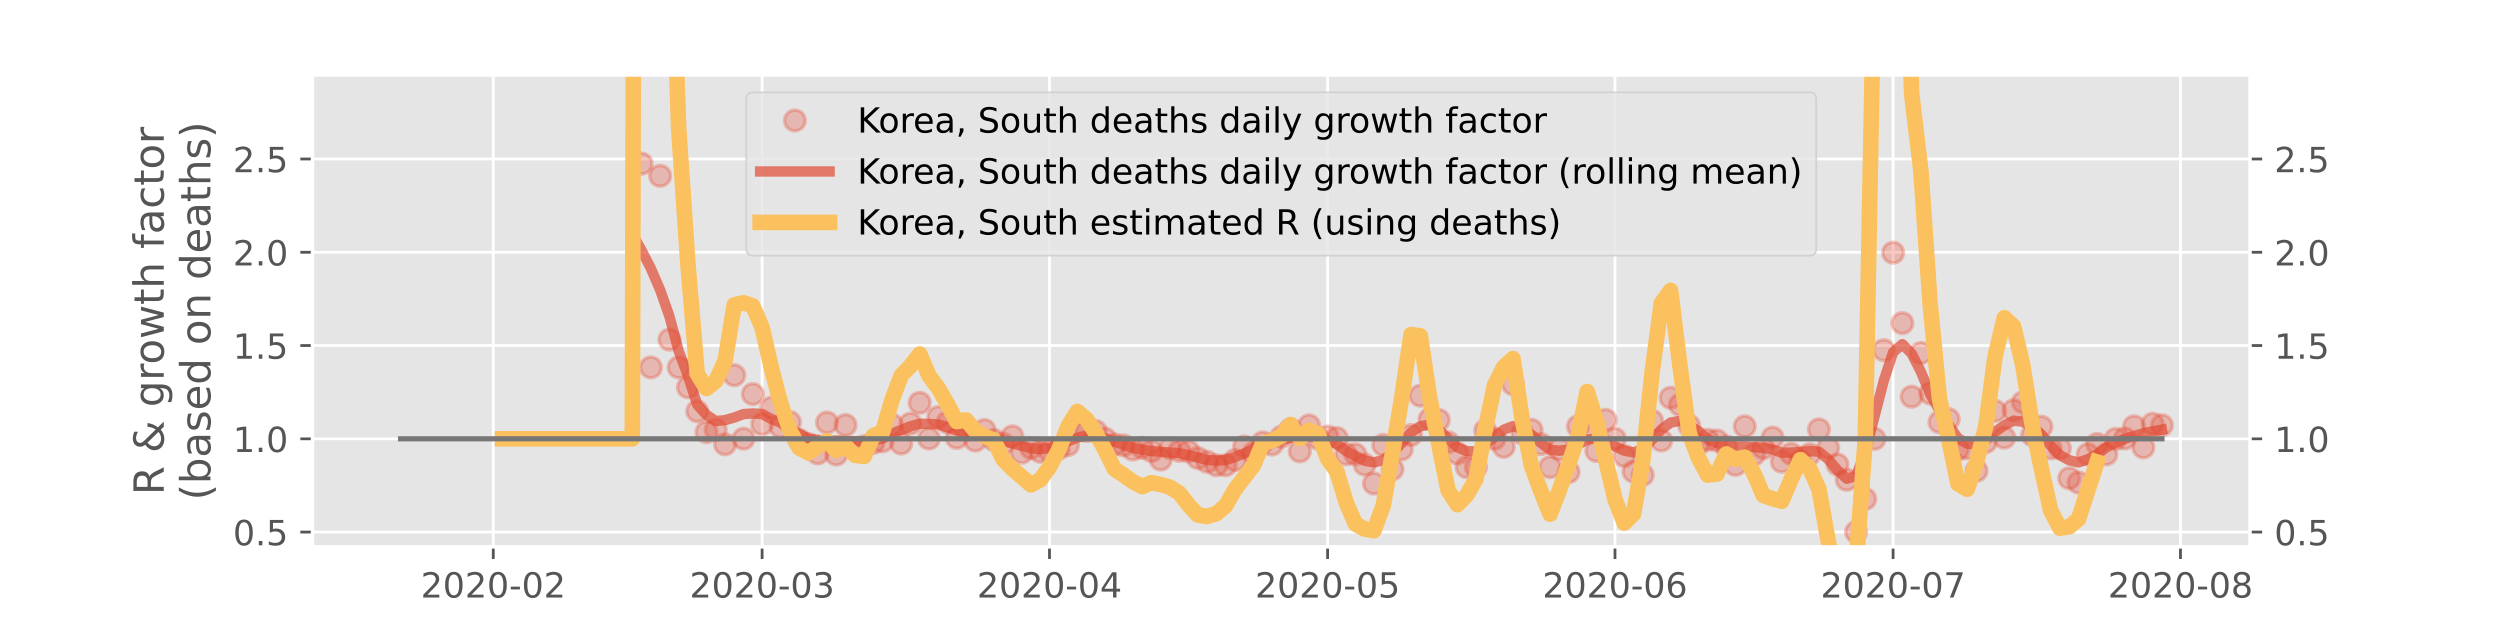 <?xml version="1.0" encoding="utf-8" standalone="no"?>
<!DOCTYPE svg PUBLIC "-//W3C//DTD SVG 1.1//EN"
  "http://www.w3.org/Graphics/SVG/1.1/DTD/svg11.dtd">
<!-- Created with matplotlib (https://matplotlib.org/) -->
<svg height="180pt" version="1.1" viewBox="0 0 720 180" width="720pt" xmlns="http://www.w3.org/2000/svg" xmlns:xlink="http://www.w3.org/1999/xlink">
 <defs>
  <style type="text/css">
*{stroke-linecap:butt;stroke-linejoin:round;}
  </style>
 </defs>
 <g id="figure_1">
  <g id="patch_1">
   <path d="M 0 180 
L 720 180 
L 720 0 
L 0 0 
z
" style="fill:#ffffff;"/>
  </g>
  <g id="axes_1">
   <g id="patch_2">
    <path d="M 90 157.5 
L 648 157.5 
L 648 21.6 
L 90 21.6 
z
" style="fill:#e5e5e5;"/>
   </g>
   <g id="matplotlib.axis_1">
    <g id="xtick_1">
     <g id="line2d_1">
      <path clip-path="url(#pc6f92590e8)" d="M 142.062 157.5 
L 142.062 21.6 
" style="fill:none;stroke:#ffffff;stroke-linecap:square;stroke-width:0.8;"/>
     </g>
     <g id="line2d_2">
      <defs>
       <path d="M 0 0 
L 0 3.5 
" id="me5b82a772b" style="stroke:#555555;stroke-width:0.8;"/>
      </defs>
      <g>
       <use style="fill:#555555;stroke:#555555;stroke-width:0.8;" x="142.062" xlink:href="#me5b82a772b" y="157.5"/>
      </g>
     </g>
     <g id="text_1">
      <!-- 2020-02 -->
      <defs>
       <path d="M 19.188 8.297 
L 53.609 8.297 
L 53.609 0 
L 7.328 0 
L 7.328 8.297 
Q 12.938 14.109 22.625 23.891 
Q 32.328 33.688 34.812 36.531 
Q 39.547 41.844 41.422 45.531 
Q 43.312 49.219 43.312 52.781 
Q 43.312 58.594 39.234 62.25 
Q 35.156 65.922 28.609 65.922 
Q 23.969 65.922 18.812 64.312 
Q 13.672 62.703 7.812 59.422 
L 7.812 69.391 
Q 13.766 71.781 18.938 73 
Q 24.125 74.219 28.422 74.219 
Q 39.75 74.219 46.484 68.547 
Q 53.219 62.891 53.219 53.422 
Q 53.219 48.922 51.531 44.891 
Q 49.859 40.875 45.406 35.406 
Q 44.188 33.984 37.641 27.219 
Q 31.109 20.453 19.188 8.297 
z
" id="DejaVuSans-50"/>
       <path d="M 31.781 66.406 
Q 24.172 66.406 20.328 58.906 
Q 16.5 51.422 16.5 36.375 
Q 16.5 21.391 20.328 13.891 
Q 24.172 6.391 31.781 6.391 
Q 39.453 6.391 43.281 13.891 
Q 47.125 21.391 47.125 36.375 
Q 47.125 51.422 43.281 58.906 
Q 39.453 66.406 31.781 66.406 
z
M 31.781 74.219 
Q 44.047 74.219 50.516 64.516 
Q 56.984 54.828 56.984 36.375 
Q 56.984 17.969 50.516 8.266 
Q 44.047 -1.422 31.781 -1.422 
Q 19.531 -1.422 13.062 8.266 
Q 6.594 17.969 6.594 36.375 
Q 6.594 54.828 13.062 64.516 
Q 19.531 74.219 31.781 74.219 
z
" id="DejaVuSans-48"/>
       <path d="M 4.891 31.391 
L 31.203 31.391 
L 31.203 23.391 
L 4.891 23.391 
z
" id="DejaVuSans-45"/>
      </defs>
      <g style="fill:#555555;" transform="translate(121.171 172.098)scale(0.1 -0.1)">
       <use xlink:href="#DejaVuSans-50"/>
       <use x="63.623" xlink:href="#DejaVuSans-48"/>
       <use x="127.246" xlink:href="#DejaVuSans-50"/>
       <use x="190.869" xlink:href="#DejaVuSans-48"/>
       <use x="254.492" xlink:href="#DejaVuSans-45"/>
       <use x="290.576" xlink:href="#DejaVuSans-48"/>
       <use x="354.199" xlink:href="#DejaVuSans-50"/>
      </g>
     </g>
    </g>
    <g id="xtick_2">
     <g id="line2d_3">
      <path clip-path="url(#pc6f92590e8)" d="M 219.488 157.5 
L 219.488 21.6 
" style="fill:none;stroke:#ffffff;stroke-linecap:square;stroke-width:0.8;"/>
     </g>
     <g id="line2d_4">
      <g>
       <use style="fill:#555555;stroke:#555555;stroke-width:0.8;" x="219.488" xlink:href="#me5b82a772b" y="157.5"/>
      </g>
     </g>
     <g id="text_2">
      <!-- 2020-03 -->
      <defs>
       <path d="M 40.578 39.312 
Q 47.656 37.797 51.625 33 
Q 55.609 28.219 55.609 21.188 
Q 55.609 10.406 48.188 4.484 
Q 40.766 -1.422 27.094 -1.422 
Q 22.516 -1.422 17.656 -0.516 
Q 12.797 0.391 7.625 2.203 
L 7.625 11.719 
Q 11.719 9.328 16.594 8.109 
Q 21.484 6.891 26.812 6.891 
Q 36.078 6.891 40.938 10.547 
Q 45.797 14.203 45.797 21.188 
Q 45.797 27.641 41.281 31.266 
Q 36.766 34.906 28.719 34.906 
L 20.219 34.906 
L 20.219 43.016 
L 29.109 43.016 
Q 36.375 43.016 40.234 45.922 
Q 44.094 48.828 44.094 54.297 
Q 44.094 59.906 40.109 62.906 
Q 36.141 65.922 28.719 65.922 
Q 24.656 65.922 20.016 65.031 
Q 15.375 64.156 9.812 62.312 
L 9.812 71.094 
Q 15.438 72.656 20.344 73.438 
Q 25.25 74.219 29.594 74.219 
Q 40.828 74.219 47.359 69.109 
Q 53.906 64.016 53.906 55.328 
Q 53.906 49.266 50.438 45.094 
Q 46.969 40.922 40.578 39.312 
z
" id="DejaVuSans-51"/>
      </defs>
      <g style="fill:#555555;" transform="translate(198.597 172.098)scale(0.1 -0.1)">
       <use xlink:href="#DejaVuSans-50"/>
       <use x="63.623" xlink:href="#DejaVuSans-48"/>
       <use x="127.246" xlink:href="#DejaVuSans-50"/>
       <use x="190.869" xlink:href="#DejaVuSans-48"/>
       <use x="254.492" xlink:href="#DejaVuSans-45"/>
       <use x="290.576" xlink:href="#DejaVuSans-48"/>
       <use x="354.199" xlink:href="#DejaVuSans-51"/>
      </g>
     </g>
    </g>
    <g id="xtick_3">
     <g id="line2d_5">
      <path clip-path="url(#pc6f92590e8)" d="M 302.254 157.5 
L 302.254 21.6 
" style="fill:none;stroke:#ffffff;stroke-linecap:square;stroke-width:0.8;"/>
     </g>
     <g id="line2d_6">
      <g>
       <use style="fill:#555555;stroke:#555555;stroke-width:0.8;" x="302.254" xlink:href="#me5b82a772b" y="157.5"/>
      </g>
     </g>
     <g id="text_3">
      <!-- 2020-04 -->
      <defs>
       <path d="M 37.797 64.312 
L 12.891 25.391 
L 37.797 25.391 
z
M 35.203 72.906 
L 47.609 72.906 
L 47.609 25.391 
L 58.016 25.391 
L 58.016 17.188 
L 47.609 17.188 
L 47.609 0 
L 37.797 0 
L 37.797 17.188 
L 4.891 17.188 
L 4.891 26.703 
z
" id="DejaVuSans-52"/>
      </defs>
      <g style="fill:#555555;" transform="translate(281.362 172.098)scale(0.1 -0.1)">
       <use xlink:href="#DejaVuSans-50"/>
       <use x="63.623" xlink:href="#DejaVuSans-48"/>
       <use x="127.246" xlink:href="#DejaVuSans-50"/>
       <use x="190.869" xlink:href="#DejaVuSans-48"/>
       <use x="254.492" xlink:href="#DejaVuSans-45"/>
       <use x="290.576" xlink:href="#DejaVuSans-48"/>
       <use x="354.199" xlink:href="#DejaVuSans-52"/>
      </g>
     </g>
    </g>
    <g id="xtick_4">
     <g id="line2d_7">
      <path clip-path="url(#pc6f92590e8)" d="M 382.349 157.5 
L 382.349 21.6 
" style="fill:none;stroke:#ffffff;stroke-linecap:square;stroke-width:0.8;"/>
     </g>
     <g id="line2d_8">
      <g>
       <use style="fill:#555555;stroke:#555555;stroke-width:0.8;" x="382.349" xlink:href="#me5b82a772b" y="157.5"/>
      </g>
     </g>
     <g id="text_4">
      <!-- 2020-05 -->
      <defs>
       <path d="M 10.797 72.906 
L 49.516 72.906 
L 49.516 64.594 
L 19.828 64.594 
L 19.828 46.734 
Q 21.969 47.469 24.109 47.828 
Q 26.266 48.188 28.422 48.188 
Q 40.625 48.188 47.75 41.5 
Q 54.891 34.812 54.891 23.391 
Q 54.891 11.625 47.562 5.094 
Q 40.234 -1.422 26.906 -1.422 
Q 22.312 -1.422 17.547 -0.641 
Q 12.797 0.141 7.719 1.703 
L 7.719 11.625 
Q 12.109 9.234 16.797 8.062 
Q 21.484 6.891 26.703 6.891 
Q 35.156 6.891 40.078 11.328 
Q 45.016 15.766 45.016 23.391 
Q 45.016 31 40.078 35.438 
Q 35.156 39.891 26.703 39.891 
Q 22.75 39.891 18.812 39.016 
Q 14.891 38.141 10.797 36.281 
z
" id="DejaVuSans-53"/>
      </defs>
      <g style="fill:#555555;" transform="translate(361.458 172.098)scale(0.1 -0.1)">
       <use xlink:href="#DejaVuSans-50"/>
       <use x="63.623" xlink:href="#DejaVuSans-48"/>
       <use x="127.246" xlink:href="#DejaVuSans-50"/>
       <use x="190.869" xlink:href="#DejaVuSans-48"/>
       <use x="254.492" xlink:href="#DejaVuSans-45"/>
       <use x="290.576" xlink:href="#DejaVuSans-48"/>
       <use x="354.199" xlink:href="#DejaVuSans-53"/>
      </g>
     </g>
    </g>
    <g id="xtick_5">
     <g id="line2d_9">
      <path clip-path="url(#pc6f92590e8)" d="M 465.115 157.5 
L 465.115 21.6 
" style="fill:none;stroke:#ffffff;stroke-linecap:square;stroke-width:0.8;"/>
     </g>
     <g id="line2d_10">
      <g>
       <use style="fill:#555555;stroke:#555555;stroke-width:0.8;" x="465.115" xlink:href="#me5b82a772b" y="157.5"/>
      </g>
     </g>
     <g id="text_5">
      <!-- 2020-06 -->
      <defs>
       <path d="M 33.016 40.375 
Q 26.375 40.375 22.484 35.828 
Q 18.609 31.297 18.609 23.391 
Q 18.609 15.531 22.484 10.953 
Q 26.375 6.391 33.016 6.391 
Q 39.656 6.391 43.531 10.953 
Q 47.406 15.531 47.406 23.391 
Q 47.406 31.297 43.531 35.828 
Q 39.656 40.375 33.016 40.375 
z
M 52.594 71.297 
L 52.594 62.312 
Q 48.875 64.062 45.094 64.984 
Q 41.312 65.922 37.594 65.922 
Q 27.828 65.922 22.672 59.328 
Q 17.531 52.734 16.797 39.406 
Q 19.672 43.656 24.016 45.922 
Q 28.375 48.188 33.594 48.188 
Q 44.578 48.188 50.953 41.516 
Q 57.328 34.859 57.328 23.391 
Q 57.328 12.156 50.688 5.359 
Q 44.047 -1.422 33.016 -1.422 
Q 20.359 -1.422 13.672 8.266 
Q 6.984 17.969 6.984 36.375 
Q 6.984 53.656 15.188 63.938 
Q 23.391 74.219 37.203 74.219 
Q 40.922 74.219 44.703 73.484 
Q 48.484 72.75 52.594 71.297 
z
" id="DejaVuSans-54"/>
      </defs>
      <g style="fill:#555555;" transform="translate(444.223 172.098)scale(0.1 -0.1)">
       <use xlink:href="#DejaVuSans-50"/>
       <use x="63.623" xlink:href="#DejaVuSans-48"/>
       <use x="127.246" xlink:href="#DejaVuSans-50"/>
       <use x="190.869" xlink:href="#DejaVuSans-48"/>
       <use x="254.492" xlink:href="#DejaVuSans-45"/>
       <use x="290.576" xlink:href="#DejaVuSans-48"/>
       <use x="354.199" xlink:href="#DejaVuSans-54"/>
      </g>
     </g>
    </g>
    <g id="xtick_6">
     <g id="line2d_11">
      <path clip-path="url(#pc6f92590e8)" d="M 545.211 157.5 
L 545.211 21.6 
" style="fill:none;stroke:#ffffff;stroke-linecap:square;stroke-width:0.8;"/>
     </g>
     <g id="line2d_12">
      <g>
       <use style="fill:#555555;stroke:#555555;stroke-width:0.8;" x="545.211" xlink:href="#me5b82a772b" y="157.5"/>
      </g>
     </g>
     <g id="text_6">
      <!-- 2020-07 -->
      <defs>
       <path d="M 8.203 72.906 
L 55.078 72.906 
L 55.078 68.703 
L 28.609 0 
L 18.312 0 
L 43.219 64.594 
L 8.203 64.594 
z
" id="DejaVuSans-55"/>
      </defs>
      <g style="fill:#555555;" transform="translate(524.319 172.098)scale(0.1 -0.1)">
       <use xlink:href="#DejaVuSans-50"/>
       <use x="63.623" xlink:href="#DejaVuSans-48"/>
       <use x="127.246" xlink:href="#DejaVuSans-50"/>
       <use x="190.869" xlink:href="#DejaVuSans-48"/>
       <use x="254.492" xlink:href="#DejaVuSans-45"/>
       <use x="290.576" xlink:href="#DejaVuSans-48"/>
       <use x="354.199" xlink:href="#DejaVuSans-55"/>
      </g>
     </g>
    </g>
    <g id="xtick_7">
     <g id="line2d_13">
      <path clip-path="url(#pc6f92590e8)" d="M 627.976 157.5 
L 627.976 21.6 
" style="fill:none;stroke:#ffffff;stroke-linecap:square;stroke-width:0.8;"/>
     </g>
     <g id="line2d_14">
      <g>
       <use style="fill:#555555;stroke:#555555;stroke-width:0.8;" x="627.976" xlink:href="#me5b82a772b" y="157.5"/>
      </g>
     </g>
     <g id="text_7">
      <!-- 2020-08 -->
      <defs>
       <path d="M 31.781 34.625 
Q 24.75 34.625 20.719 30.859 
Q 16.703 27.094 16.703 20.516 
Q 16.703 13.922 20.719 10.156 
Q 24.75 6.391 31.781 6.391 
Q 38.812 6.391 42.859 10.172 
Q 46.922 13.969 46.922 20.516 
Q 46.922 27.094 42.891 30.859 
Q 38.875 34.625 31.781 34.625 
z
M 21.922 38.812 
Q 15.578 40.375 12.031 44.719 
Q 8.5 49.078 8.5 55.328 
Q 8.5 64.062 14.719 69.141 
Q 20.953 74.219 31.781 74.219 
Q 42.672 74.219 48.875 69.141 
Q 55.078 64.062 55.078 55.328 
Q 55.078 49.078 51.531 44.719 
Q 48 40.375 41.703 38.812 
Q 48.828 37.156 52.797 32.312 
Q 56.781 27.484 56.781 20.516 
Q 56.781 9.906 50.312 4.234 
Q 43.844 -1.422 31.781 -1.422 
Q 19.734 -1.422 13.25 4.234 
Q 6.781 9.906 6.781 20.516 
Q 6.781 27.484 10.781 32.312 
Q 14.797 37.156 21.922 38.812 
z
M 18.312 54.391 
Q 18.312 48.734 21.844 45.562 
Q 25.391 42.391 31.781 42.391 
Q 38.141 42.391 41.719 45.562 
Q 45.312 48.734 45.312 54.391 
Q 45.312 60.062 41.719 63.234 
Q 38.141 66.406 31.781 66.406 
Q 25.391 66.406 21.844 63.234 
Q 18.312 60.062 18.312 54.391 
z
" id="DejaVuSans-56"/>
      </defs>
      <g style="fill:#555555;" transform="translate(607.085 172.098)scale(0.1 -0.1)">
       <use xlink:href="#DejaVuSans-50"/>
       <use x="63.623" xlink:href="#DejaVuSans-48"/>
       <use x="127.246" xlink:href="#DejaVuSans-50"/>
       <use x="190.869" xlink:href="#DejaVuSans-48"/>
       <use x="254.492" xlink:href="#DejaVuSans-45"/>
       <use x="290.576" xlink:href="#DejaVuSans-48"/>
       <use x="354.199" xlink:href="#DejaVuSans-56"/>
      </g>
     </g>
    </g>
   </g>
   <g id="matplotlib.axis_2">
    <g id="ytick_1">
     <g id="line2d_15">
      <path clip-path="url(#pc6f92590e8)" d="M 90 153.242 
L 648 153.242 
" style="fill:none;stroke:#ffffff;stroke-linecap:square;stroke-width:0.8;"/>
     </g>
     <g id="line2d_16">
      <defs>
       <path d="M 0 0 
L -3.5 0 
" id="m697bac57dc" style="stroke:#555555;stroke-width:0.8;"/>
      </defs>
      <g>
       <use style="fill:#555555;stroke:#555555;stroke-width:0.8;" x="90" xlink:href="#m697bac57dc" y="153.242"/>
      </g>
     </g>
     <g id="line2d_17">
      <defs>
       <path d="M 0 0 
L 3.5 0 
" id="mff781926a7" style="stroke:#555555;stroke-width:0.8;"/>
      </defs>
      <g>
       <use style="fill:#555555;stroke:#555555;stroke-width:0.8;" x="648" xlink:href="#mff781926a7" y="153.242"/>
      </g>
     </g>
     <g id="text_8">
      <!-- 0.5 -->
      <defs>
       <path d="M 10.688 12.406 
L 21 12.406 
L 21 0 
L 10.688 0 
z
" id="DejaVuSans-46"/>
      </defs>
      <g style="fill:#555555;" transform="translate(67.097 157.041)scale(0.1 -0.1)">
       <use xlink:href="#DejaVuSans-48"/>
       <use x="63.623" xlink:href="#DejaVuSans-46"/>
       <use x="95.41" xlink:href="#DejaVuSans-53"/>
      </g>
     </g>
     <g id="text_9">
      <!-- 0.5 -->
      <g style="fill:#555555;" transform="translate(655 157.041)scale(0.1 -0.1)">
       <use xlink:href="#DejaVuSans-48"/>
       <use x="63.623" xlink:href="#DejaVuSans-46"/>
       <use x="95.41" xlink:href="#DejaVuSans-53"/>
      </g>
     </g>
    </g>
    <g id="ytick_2">
     <g id="line2d_18">
      <path clip-path="url(#pc6f92590e8)" d="M 90 126.381 
L 648 126.381 
" style="fill:none;stroke:#ffffff;stroke-linecap:square;stroke-width:0.8;"/>
     </g>
     <g id="line2d_19">
      <g>
       <use style="fill:#555555;stroke:#555555;stroke-width:0.8;" x="90" xlink:href="#m697bac57dc" y="126.381"/>
      </g>
     </g>
     <g id="line2d_20">
      <g>
       <use style="fill:#555555;stroke:#555555;stroke-width:0.8;" x="648" xlink:href="#mff781926a7" y="126.381"/>
      </g>
     </g>
     <g id="text_10">
      <!-- 1.0 -->
      <defs>
       <path d="M 12.406 8.297 
L 28.516 8.297 
L 28.516 63.922 
L 10.984 60.406 
L 10.984 69.391 
L 28.422 72.906 
L 38.281 72.906 
L 38.281 8.297 
L 54.391 8.297 
L 54.391 0 
L 12.406 0 
z
" id="DejaVuSans-49"/>
      </defs>
      <g style="fill:#555555;" transform="translate(67.097 130.18)scale(0.1 -0.1)">
       <use xlink:href="#DejaVuSans-49"/>
       <use x="63.623" xlink:href="#DejaVuSans-46"/>
       <use x="95.41" xlink:href="#DejaVuSans-48"/>
      </g>
     </g>
     <g id="text_11">
      <!-- 1.0 -->
      <g style="fill:#555555;" transform="translate(655 130.18)scale(0.1 -0.1)">
       <use xlink:href="#DejaVuSans-49"/>
       <use x="63.623" xlink:href="#DejaVuSans-46"/>
       <use x="95.41" xlink:href="#DejaVuSans-48"/>
      </g>
     </g>
    </g>
    <g id="ytick_3">
     <g id="line2d_21">
      <path clip-path="url(#pc6f92590e8)" d="M 90 99.52 
L 648 99.52 
" style="fill:none;stroke:#ffffff;stroke-linecap:square;stroke-width:0.8;"/>
     </g>
     <g id="line2d_22">
      <g>
       <use style="fill:#555555;stroke:#555555;stroke-width:0.8;" x="90" xlink:href="#m697bac57dc" y="99.52"/>
      </g>
     </g>
     <g id="line2d_23">
      <g>
       <use style="fill:#555555;stroke:#555555;stroke-width:0.8;" x="648" xlink:href="#mff781926a7" y="99.52"/>
      </g>
     </g>
     <g id="text_12">
      <!-- 1.5 -->
      <g style="fill:#555555;" transform="translate(67.097 103.319)scale(0.1 -0.1)">
       <use xlink:href="#DejaVuSans-49"/>
       <use x="63.623" xlink:href="#DejaVuSans-46"/>
       <use x="95.41" xlink:href="#DejaVuSans-53"/>
      </g>
     </g>
     <g id="text_13">
      <!-- 1.5 -->
      <g style="fill:#555555;" transform="translate(655 103.319)scale(0.1 -0.1)">
       <use xlink:href="#DejaVuSans-49"/>
       <use x="63.623" xlink:href="#DejaVuSans-46"/>
       <use x="95.41" xlink:href="#DejaVuSans-53"/>
      </g>
     </g>
    </g>
    <g id="ytick_4">
     <g id="line2d_24">
      <path clip-path="url(#pc6f92590e8)" d="M 90 72.659 
L 648 72.659 
" style="fill:none;stroke:#ffffff;stroke-linecap:square;stroke-width:0.8;"/>
     </g>
     <g id="line2d_25">
      <g>
       <use style="fill:#555555;stroke:#555555;stroke-width:0.8;" x="90" xlink:href="#m697bac57dc" y="72.659"/>
      </g>
     </g>
     <g id="line2d_26">
      <g>
       <use style="fill:#555555;stroke:#555555;stroke-width:0.8;" x="648" xlink:href="#mff781926a7" y="72.659"/>
      </g>
     </g>
     <g id="text_14">
      <!-- 2.0 -->
      <g style="fill:#555555;" transform="translate(67.097 76.458)scale(0.1 -0.1)">
       <use xlink:href="#DejaVuSans-50"/>
       <use x="63.623" xlink:href="#DejaVuSans-46"/>
       <use x="95.41" xlink:href="#DejaVuSans-48"/>
      </g>
     </g>
     <g id="text_15">
      <!-- 2.0 -->
      <g style="fill:#555555;" transform="translate(655 76.458)scale(0.1 -0.1)">
       <use xlink:href="#DejaVuSans-50"/>
       <use x="63.623" xlink:href="#DejaVuSans-46"/>
       <use x="95.41" xlink:href="#DejaVuSans-48"/>
      </g>
     </g>
    </g>
    <g id="ytick_5">
     <g id="line2d_27">
      <path clip-path="url(#pc6f92590e8)" d="M 90 45.798 
L 648 45.798 
" style="fill:none;stroke:#ffffff;stroke-linecap:square;stroke-width:0.8;"/>
     </g>
     <g id="line2d_28">
      <g>
       <use style="fill:#555555;stroke:#555555;stroke-width:0.8;" x="90" xlink:href="#m697bac57dc" y="45.798"/>
      </g>
     </g>
     <g id="line2d_29">
      <g>
       <use style="fill:#555555;stroke:#555555;stroke-width:0.8;" x="648" xlink:href="#mff781926a7" y="45.798"/>
      </g>
     </g>
     <g id="text_16">
      <!-- 2.5 -->
      <g style="fill:#555555;" transform="translate(67.097 49.597)scale(0.1 -0.1)">
       <use xlink:href="#DejaVuSans-50"/>
       <use x="63.623" xlink:href="#DejaVuSans-46"/>
       <use x="95.41" xlink:href="#DejaVuSans-53"/>
      </g>
     </g>
     <g id="text_17">
      <!-- 2.5 -->
      <g style="fill:#555555;" transform="translate(655 49.597)scale(0.1 -0.1)">
       <use xlink:href="#DejaVuSans-50"/>
       <use x="63.623" xlink:href="#DejaVuSans-46"/>
       <use x="95.41" xlink:href="#DejaVuSans-53"/>
      </g>
     </g>
    </g>
    <g id="text_18">
     <!-- R &amp; growth factor -->
     <defs>
      <path d="M 44.391 34.188 
Q 47.562 33.109 50.562 29.594 
Q 53.562 26.078 56.594 19.922 
L 66.609 0 
L 56 0 
L 46.688 18.703 
Q 43.062 26.031 39.672 28.422 
Q 36.281 30.812 30.422 30.812 
L 19.672 30.812 
L 19.672 0 
L 9.812 0 
L 9.812 72.906 
L 32.078 72.906 
Q 44.578 72.906 50.734 67.672 
Q 56.891 62.453 56.891 51.906 
Q 56.891 45.016 53.688 40.469 
Q 50.484 35.938 44.391 34.188 
z
M 19.672 64.797 
L 19.672 38.922 
L 32.078 38.922 
Q 39.203 38.922 42.844 42.219 
Q 46.484 45.516 46.484 51.906 
Q 46.484 58.297 42.844 61.547 
Q 39.203 64.797 32.078 64.797 
z
" id="DejaVuSans-82"/>
      <path id="DejaVuSans-32"/>
      <path d="M 24.312 39.203 
Q 19.875 35.25 17.797 31.312 
Q 15.719 27.391 15.719 23.094 
Q 15.719 15.969 20.891 11.234 
Q 26.078 6.5 33.891 6.5 
Q 38.531 6.5 42.578 8.031 
Q 46.625 9.578 50.203 12.703 
z
M 31.203 44.672 
L 56 19.281 
Q 58.891 23.641 60.5 28.594 
Q 62.109 33.547 62.406 39.109 
L 71.484 39.109 
Q 70.906 32.672 68.359 26.359 
Q 65.828 20.062 61.281 13.922 
L 74.906 0 
L 62.594 0 
L 55.609 7.172 
Q 50.531 2.828 44.969 0.703 
Q 39.406 -1.422 33.016 -1.422 
Q 21.234 -1.422 13.766 5.297 
Q 6.297 12.016 6.297 22.516 
Q 6.297 28.766 9.562 34.25 
Q 12.844 39.75 19.391 44.578 
Q 17.047 47.656 15.812 50.703 
Q 14.594 53.766 14.594 56.688 
Q 14.594 64.594 20.016 69.406 
Q 25.438 74.219 34.422 74.219 
Q 38.484 74.219 42.5 73.344 
Q 46.531 72.469 50.688 70.703 
L 50.688 61.812 
Q 46.438 64.109 42.578 65.297 
Q 38.719 66.5 35.406 66.5 
Q 30.281 66.5 27.078 63.781 
Q 23.875 61.078 23.875 56.781 
Q 23.875 54.297 25.312 51.781 
Q 26.766 49.266 31.203 44.672 
z
" id="DejaVuSans-38"/>
      <path d="M 45.406 27.984 
Q 45.406 37.75 41.375 43.109 
Q 37.359 48.484 30.078 48.484 
Q 22.859 48.484 18.828 43.109 
Q 14.797 37.75 14.797 27.984 
Q 14.797 18.266 18.828 12.891 
Q 22.859 7.516 30.078 7.516 
Q 37.359 7.516 41.375 12.891 
Q 45.406 18.266 45.406 27.984 
z
M 54.391 6.781 
Q 54.391 -7.172 48.188 -13.984 
Q 42 -20.797 29.203 -20.797 
Q 24.469 -20.797 20.266 -20.094 
Q 16.062 -19.391 12.109 -17.922 
L 12.109 -9.188 
Q 16.062 -11.328 19.922 -12.344 
Q 23.781 -13.375 27.781 -13.375 
Q 36.625 -13.375 41.016 -8.766 
Q 45.406 -4.156 45.406 5.172 
L 45.406 9.625 
Q 42.625 4.781 38.281 2.391 
Q 33.938 0 27.875 0 
Q 17.828 0 11.672 7.656 
Q 5.516 15.328 5.516 27.984 
Q 5.516 40.672 11.672 48.328 
Q 17.828 56 27.875 56 
Q 33.938 56 38.281 53.609 
Q 42.625 51.219 45.406 46.391 
L 45.406 54.688 
L 54.391 54.688 
z
" id="DejaVuSans-103"/>
      <path d="M 41.109 46.297 
Q 39.594 47.172 37.812 47.578 
Q 36.031 48 33.891 48 
Q 26.266 48 22.188 43.047 
Q 18.109 38.094 18.109 28.812 
L 18.109 0 
L 9.078 0 
L 9.078 54.688 
L 18.109 54.688 
L 18.109 46.188 
Q 20.953 51.172 25.484 53.578 
Q 30.031 56 36.531 56 
Q 37.453 56 38.578 55.875 
Q 39.703 55.766 41.062 55.516 
z
" id="DejaVuSans-114"/>
      <path d="M 30.609 48.391 
Q 23.391 48.391 19.188 42.75 
Q 14.984 37.109 14.984 27.297 
Q 14.984 17.484 19.156 11.844 
Q 23.344 6.203 30.609 6.203 
Q 37.797 6.203 41.984 11.859 
Q 46.188 17.531 46.188 27.297 
Q 46.188 37.016 41.984 42.703 
Q 37.797 48.391 30.609 48.391 
z
M 30.609 56 
Q 42.328 56 49.016 48.375 
Q 55.719 40.766 55.719 27.297 
Q 55.719 13.875 49.016 6.219 
Q 42.328 -1.422 30.609 -1.422 
Q 18.844 -1.422 12.172 6.219 
Q 5.516 13.875 5.516 27.297 
Q 5.516 40.766 12.172 48.375 
Q 18.844 56 30.609 56 
z
" id="DejaVuSans-111"/>
      <path d="M 4.203 54.688 
L 13.188 54.688 
L 24.422 12.016 
L 35.594 54.688 
L 46.188 54.688 
L 57.422 12.016 
L 68.609 54.688 
L 77.594 54.688 
L 63.281 0 
L 52.688 0 
L 40.922 44.828 
L 29.109 0 
L 18.5 0 
z
" id="DejaVuSans-119"/>
      <path d="M 18.312 70.219 
L 18.312 54.688 
L 36.812 54.688 
L 36.812 47.703 
L 18.312 47.703 
L 18.312 18.016 
Q 18.312 11.328 20.141 9.422 
Q 21.969 7.516 27.594 7.516 
L 36.812 7.516 
L 36.812 0 
L 27.594 0 
Q 17.188 0 13.234 3.875 
Q 9.281 7.766 9.281 18.016 
L 9.281 47.703 
L 2.688 47.703 
L 2.688 54.688 
L 9.281 54.688 
L 9.281 70.219 
z
" id="DejaVuSans-116"/>
      <path d="M 54.891 33.016 
L 54.891 0 
L 45.906 0 
L 45.906 32.719 
Q 45.906 40.484 42.875 44.328 
Q 39.844 48.188 33.797 48.188 
Q 26.516 48.188 22.312 43.547 
Q 18.109 38.922 18.109 30.906 
L 18.109 0 
L 9.078 0 
L 9.078 75.984 
L 18.109 75.984 
L 18.109 46.188 
Q 21.344 51.125 25.703 53.562 
Q 30.078 56 35.797 56 
Q 45.219 56 50.047 50.172 
Q 54.891 44.344 54.891 33.016 
z
" id="DejaVuSans-104"/>
      <path d="M 37.109 75.984 
L 37.109 68.5 
L 28.516 68.5 
Q 23.688 68.5 21.797 66.547 
Q 19.922 64.594 19.922 59.516 
L 19.922 54.688 
L 34.719 54.688 
L 34.719 47.703 
L 19.922 47.703 
L 19.922 0 
L 10.891 0 
L 10.891 47.703 
L 2.297 47.703 
L 2.297 54.688 
L 10.891 54.688 
L 10.891 58.5 
Q 10.891 67.625 15.141 71.797 
Q 19.391 75.984 28.609 75.984 
z
" id="DejaVuSans-102"/>
      <path d="M 34.281 27.484 
Q 23.391 27.484 19.188 25 
Q 14.984 22.516 14.984 16.5 
Q 14.984 11.719 18.141 8.906 
Q 21.297 6.109 26.703 6.109 
Q 34.188 6.109 38.703 11.406 
Q 43.219 16.703 43.219 25.484 
L 43.219 27.484 
z
M 52.203 31.203 
L 52.203 0 
L 43.219 0 
L 43.219 8.297 
Q 40.141 3.328 35.547 0.953 
Q 30.953 -1.422 24.312 -1.422 
Q 15.922 -1.422 10.953 3.297 
Q 6 8.016 6 15.922 
Q 6 25.141 12.172 29.828 
Q 18.359 34.516 30.609 34.516 
L 43.219 34.516 
L 43.219 35.406 
Q 43.219 41.609 39.141 45 
Q 35.062 48.391 27.688 48.391 
Q 23 48.391 18.547 47.266 
Q 14.109 46.141 10.016 43.891 
L 10.016 52.203 
Q 14.938 54.109 19.578 55.047 
Q 24.219 56 28.609 56 
Q 40.484 56 46.344 49.844 
Q 52.203 43.703 52.203 31.203 
z
" id="DejaVuSans-97"/>
      <path d="M 48.781 52.594 
L 48.781 44.188 
Q 44.969 46.297 41.141 47.344 
Q 37.312 48.391 33.406 48.391 
Q 24.656 48.391 19.812 42.844 
Q 14.984 37.312 14.984 27.297 
Q 14.984 17.281 19.812 11.734 
Q 24.656 6.203 33.406 6.203 
Q 37.312 6.203 41.141 7.25 
Q 44.969 8.297 48.781 10.406 
L 48.781 2.094 
Q 45.016 0.344 40.984 -0.531 
Q 36.969 -1.422 32.422 -1.422 
Q 20.062 -1.422 12.781 6.344 
Q 5.516 14.109 5.516 27.297 
Q 5.516 40.672 12.859 48.328 
Q 20.219 56 33.016 56 
Q 37.156 56 41.109 55.141 
Q 45.062 54.297 48.781 52.594 
z
" id="DejaVuSans-99"/>
     </defs>
     <g style="fill:#555555;" transform="translate(47.164 142.57)rotate(-90)scale(0.12 -0.12)">
      <use xlink:href="#DejaVuSans-82"/>
      <use x="69.482" xlink:href="#DejaVuSans-32"/>
      <use x="101.27" xlink:href="#DejaVuSans-38"/>
      <use x="179.248" xlink:href="#DejaVuSans-32"/>
      <use x="211.035" xlink:href="#DejaVuSans-103"/>
      <use x="274.512" xlink:href="#DejaVuSans-114"/>
      <use x="313.375" xlink:href="#DejaVuSans-111"/>
      <use x="374.557" xlink:href="#DejaVuSans-119"/>
      <use x="456.344" xlink:href="#DejaVuSans-116"/>
      <use x="495.553" xlink:href="#DejaVuSans-104"/>
      <use x="558.932" xlink:href="#DejaVuSans-32"/>
      <use x="590.719" xlink:href="#DejaVuSans-102"/>
      <use x="625.924" xlink:href="#DejaVuSans-97"/>
      <use x="687.203" xlink:href="#DejaVuSans-99"/>
      <use x="742.184" xlink:href="#DejaVuSans-116"/>
      <use x="781.393" xlink:href="#DejaVuSans-111"/>
      <use x="842.574" xlink:href="#DejaVuSans-114"/>
     </g>
     <!-- (based on deaths) -->
     <defs>
      <path d="M 31 75.875 
Q 24.469 64.656 21.281 53.656 
Q 18.109 42.672 18.109 31.391 
Q 18.109 20.125 21.312 9.062 
Q 24.516 -2 31 -13.188 
L 23.188 -13.188 
Q 15.875 -1.703 12.234 9.375 
Q 8.594 20.453 8.594 31.391 
Q 8.594 42.281 12.203 53.312 
Q 15.828 64.359 23.188 75.875 
z
" id="DejaVuSans-40"/>
      <path d="M 48.688 27.297 
Q 48.688 37.203 44.609 42.844 
Q 40.531 48.484 33.406 48.484 
Q 26.266 48.484 22.188 42.844 
Q 18.109 37.203 18.109 27.297 
Q 18.109 17.391 22.188 11.75 
Q 26.266 6.109 33.406 6.109 
Q 40.531 6.109 44.609 11.75 
Q 48.688 17.391 48.688 27.297 
z
M 18.109 46.391 
Q 20.953 51.266 25.266 53.625 
Q 29.594 56 35.594 56 
Q 45.562 56 51.781 48.094 
Q 58.016 40.188 58.016 27.297 
Q 58.016 14.406 51.781 6.484 
Q 45.562 -1.422 35.594 -1.422 
Q 29.594 -1.422 25.266 0.953 
Q 20.953 3.328 18.109 8.203 
L 18.109 0 
L 9.078 0 
L 9.078 75.984 
L 18.109 75.984 
z
" id="DejaVuSans-98"/>
      <path d="M 44.281 53.078 
L 44.281 44.578 
Q 40.484 46.531 36.375 47.5 
Q 32.281 48.484 27.875 48.484 
Q 21.188 48.484 17.844 46.438 
Q 14.5 44.391 14.5 40.281 
Q 14.5 37.156 16.891 35.375 
Q 19.281 33.594 26.516 31.984 
L 29.594 31.297 
Q 39.156 29.25 43.188 25.516 
Q 47.219 21.781 47.219 15.094 
Q 47.219 7.469 41.188 3.016 
Q 35.156 -1.422 24.609 -1.422 
Q 20.219 -1.422 15.453 -0.562 
Q 10.688 0.297 5.422 2 
L 5.422 11.281 
Q 10.406 8.688 15.234 7.391 
Q 20.062 6.109 24.812 6.109 
Q 31.156 6.109 34.562 8.281 
Q 37.984 10.453 37.984 14.406 
Q 37.984 18.062 35.516 20.016 
Q 33.062 21.969 24.703 23.781 
L 21.578 24.516 
Q 13.234 26.266 9.516 29.906 
Q 5.812 33.547 5.812 39.891 
Q 5.812 47.609 11.281 51.797 
Q 16.75 56 26.812 56 
Q 31.781 56 36.172 55.266 
Q 40.578 54.547 44.281 53.078 
z
" id="DejaVuSans-115"/>
      <path d="M 56.203 29.594 
L 56.203 25.203 
L 14.891 25.203 
Q 15.484 15.922 20.484 11.062 
Q 25.484 6.203 34.422 6.203 
Q 39.594 6.203 44.453 7.469 
Q 49.312 8.734 54.109 11.281 
L 54.109 2.781 
Q 49.266 0.734 44.188 -0.344 
Q 39.109 -1.422 33.891 -1.422 
Q 20.797 -1.422 13.156 6.188 
Q 5.516 13.812 5.516 26.812 
Q 5.516 40.234 12.766 48.109 
Q 20.016 56 32.328 56 
Q 43.359 56 49.781 48.891 
Q 56.203 41.797 56.203 29.594 
z
M 47.219 32.234 
Q 47.125 39.594 43.094 43.984 
Q 39.062 48.391 32.422 48.391 
Q 24.906 48.391 20.391 44.141 
Q 15.875 39.891 15.188 32.172 
z
" id="DejaVuSans-101"/>
      <path d="M 45.406 46.391 
L 45.406 75.984 
L 54.391 75.984 
L 54.391 0 
L 45.406 0 
L 45.406 8.203 
Q 42.578 3.328 38.25 0.953 
Q 33.938 -1.422 27.875 -1.422 
Q 17.969 -1.422 11.734 6.484 
Q 5.516 14.406 5.516 27.297 
Q 5.516 40.188 11.734 48.094 
Q 17.969 56 27.875 56 
Q 33.938 56 38.25 53.625 
Q 42.578 51.266 45.406 46.391 
z
M 14.797 27.297 
Q 14.797 17.391 18.875 11.75 
Q 22.953 6.109 30.078 6.109 
Q 37.203 6.109 41.297 11.75 
Q 45.406 17.391 45.406 27.297 
Q 45.406 37.203 41.297 42.844 
Q 37.203 48.484 30.078 48.484 
Q 22.953 48.484 18.875 42.844 
Q 14.797 37.203 14.797 27.297 
z
" id="DejaVuSans-100"/>
      <path d="M 54.891 33.016 
L 54.891 0 
L 45.906 0 
L 45.906 32.719 
Q 45.906 40.484 42.875 44.328 
Q 39.844 48.188 33.797 48.188 
Q 26.516 48.188 22.312 43.547 
Q 18.109 38.922 18.109 30.906 
L 18.109 0 
L 9.078 0 
L 9.078 54.688 
L 18.109 54.688 
L 18.109 46.188 
Q 21.344 51.125 25.703 53.562 
Q 30.078 56 35.797 56 
Q 45.219 56 50.047 50.172 
Q 54.891 44.344 54.891 33.016 
z
" id="DejaVuSans-110"/>
      <path d="M 8.016 75.875 
L 15.828 75.875 
Q 23.141 64.359 26.781 53.312 
Q 30.422 42.281 30.422 31.391 
Q 30.422 20.453 26.781 9.375 
Q 23.141 -1.703 15.828 -13.188 
L 8.016 -13.188 
Q 14.5 -2 17.703 9.062 
Q 20.906 20.125 20.906 31.391 
Q 20.906 42.672 17.703 53.656 
Q 14.5 64.656 8.016 75.875 
z
" id="DejaVuSans-41"/>
     </defs>
     <g style="fill:#555555;" transform="translate(60.601 144.09)rotate(-90)scale(0.12 -0.12)">
      <use xlink:href="#DejaVuSans-40"/>
      <use x="39.014" xlink:href="#DejaVuSans-98"/>
      <use x="102.49" xlink:href="#DejaVuSans-97"/>
      <use x="163.77" xlink:href="#DejaVuSans-115"/>
      <use x="215.869" xlink:href="#DejaVuSans-101"/>
      <use x="277.393" xlink:href="#DejaVuSans-100"/>
      <use x="340.869" xlink:href="#DejaVuSans-32"/>
      <use x="372.656" xlink:href="#DejaVuSans-111"/>
      <use x="433.838" xlink:href="#DejaVuSans-110"/>
      <use x="497.217" xlink:href="#DejaVuSans-32"/>
      <use x="529.004" xlink:href="#DejaVuSans-100"/>
      <use x="592.48" xlink:href="#DejaVuSans-101"/>
      <use x="654.004" xlink:href="#DejaVuSans-97"/>
      <use x="715.283" xlink:href="#DejaVuSans-116"/>
      <use x="754.492" xlink:href="#DejaVuSans-104"/>
      <use x="817.871" xlink:href="#DejaVuSans-115"/>
      <use x="869.971" xlink:href="#DejaVuSans-41"/>
     </g>
    </g>
   </g>
   <g id="line2d_30">
    <defs>
     <path d="M 0 3 
C 0.796 3 1.559 2.684 2.121 2.121 
C 2.684 1.559 3 0.796 3 0 
C 3 -0.796 2.684 -1.559 2.121 -2.121 
C 1.559 -2.684 0.796 -3 0 -3 
C -0.796 -3 -1.559 -2.684 -2.121 -2.121 
C -2.684 -1.559 -3 -0.796 -3 0 
C -3 0.796 -2.684 1.559 -2.121 2.121 
C -1.559 2.684 -0.796 3 0 3 
z
" id="m77aacb0613" style="stroke:#e24a33;stroke-opacity:0.3;"/>
    </defs>
    <g clip-path="url(#pc6f92590e8)">
     <use style="fill:#e24a33;fill-opacity:0.3;stroke:#e24a33;stroke-opacity:0.3;" x="184.78" xlink:href="#m77aacb0613" y="47.123"/>
     <use style="fill:#e24a33;fill-opacity:0.3;stroke:#e24a33;stroke-opacity:0.3;" x="187.45" xlink:href="#m77aacb0613" y="105.812"/>
     <use style="fill:#e24a33;fill-opacity:0.3;stroke:#e24a33;stroke-opacity:0.3;" x="190.12" xlink:href="#m77aacb0613" y="50.647"/>
     <use style="fill:#e24a33;fill-opacity:0.3;stroke:#e24a33;stroke-opacity:0.3;" x="192.789" xlink:href="#m77aacb0613" y="97.816"/>
     <use style="fill:#e24a33;fill-opacity:0.3;stroke:#e24a33;stroke-opacity:0.3;" x="195.459" xlink:href="#m77aacb0613" y="105.801"/>
     <use style="fill:#e24a33;fill-opacity:0.3;stroke:#e24a33;stroke-opacity:0.3;" x="198.129" xlink:href="#m77aacb0613" y="111.552"/>
     <use style="fill:#e24a33;fill-opacity:0.3;stroke:#e24a33;stroke-opacity:0.3;" x="200.799" xlink:href="#m77aacb0613" y="118.426"/>
     <use style="fill:#e24a33;fill-opacity:0.3;stroke:#e24a33;stroke-opacity:0.3;" x="203.469" xlink:href="#m77aacb0613" y="124.459"/>
     <use style="fill:#e24a33;fill-opacity:0.3;stroke:#e24a33;stroke-opacity:0.3;" x="206.139" xlink:href="#m77aacb0613" y="123.766"/>
     <use style="fill:#e24a33;fill-opacity:0.3;stroke:#e24a33;stroke-opacity:0.3;" x="208.809" xlink:href="#m77aacb0613" y="127.959"/>
     <use style="fill:#e24a33;fill-opacity:0.3;stroke:#e24a33;stroke-opacity:0.3;" x="211.478" xlink:href="#m77aacb0613" y="108.053"/>
     <use style="fill:#e24a33;fill-opacity:0.3;stroke:#e24a33;stroke-opacity:0.3;" x="214.148" xlink:href="#m77aacb0613" y="126.34"/>
     <use style="fill:#e24a33;fill-opacity:0.3;stroke:#e24a33;stroke-opacity:0.3;" x="216.818" xlink:href="#m77aacb0613" y="113.487"/>
     <use style="fill:#e24a33;fill-opacity:0.3;stroke:#e24a33;stroke-opacity:0.3;" x="219.488" xlink:href="#m77aacb0613" y="122.163"/>
     <use style="fill:#e24a33;fill-opacity:0.3;stroke:#e24a33;stroke-opacity:0.3;" x="222.158" xlink:href="#m77aacb0613" y="117.415"/>
     <use style="fill:#e24a33;fill-opacity:0.3;stroke:#e24a33;stroke-opacity:0.3;" x="224.828" xlink:href="#m77aacb0613" y="122.976"/>
     <use style="fill:#e24a33;fill-opacity:0.3;stroke:#e24a33;stroke-opacity:0.3;" x="227.498" xlink:href="#m77aacb0613" y="121.561"/>
     <use style="fill:#e24a33;fill-opacity:0.3;stroke:#e24a33;stroke-opacity:0.3;" x="230.167" xlink:href="#m77aacb0613" y="126.645"/>
     <use style="fill:#e24a33;fill-opacity:0.3;stroke:#e24a33;stroke-opacity:0.3;" x="232.837" xlink:href="#m77aacb0613" y="127.876"/>
     <use style="fill:#e24a33;fill-opacity:0.3;stroke:#e24a33;stroke-opacity:0.3;" x="235.507" xlink:href="#m77aacb0613" y="130.579"/>
     <use style="fill:#e24a33;fill-opacity:0.3;stroke:#e24a33;stroke-opacity:0.3;" x="238.177" xlink:href="#m77aacb0613" y="121.682"/>
     <use style="fill:#e24a33;fill-opacity:0.3;stroke:#e24a33;stroke-opacity:0.3;" x="240.847" xlink:href="#m77aacb0613" y="130.92"/>
     <use style="fill:#e24a33;fill-opacity:0.3;stroke:#e24a33;stroke-opacity:0.3;" x="243.517" xlink:href="#m77aacb0613" y="122.41"/>
     <use style="fill:#e24a33;fill-opacity:0.3;stroke:#e24a33;stroke-opacity:0.3;" x="246.187" xlink:href="#m77aacb0613" y="129.147"/>
     <use style="fill:#e24a33;fill-opacity:0.3;stroke:#e24a33;stroke-opacity:0.3;" x="248.856" xlink:href="#m77aacb0613" y="128.523"/>
     <use style="fill:#e24a33;fill-opacity:0.3;stroke:#e24a33;stroke-opacity:0.3;" x="251.526" xlink:href="#m77aacb0613" y="127.58"/>
     <use style="fill:#e24a33;fill-opacity:0.3;stroke:#e24a33;stroke-opacity:0.3;" x="254.196" xlink:href="#m77aacb0613" y="127.085"/>
     <use style="fill:#e24a33;fill-opacity:0.3;stroke:#e24a33;stroke-opacity:0.3;" x="256.866" xlink:href="#m77aacb0613" y="122.29"/>
     <use style="fill:#e24a33;fill-opacity:0.3;stroke:#e24a33;stroke-opacity:0.3;" x="259.536" xlink:href="#m77aacb0613" y="127.747"/>
     <use style="fill:#e24a33;fill-opacity:0.3;stroke:#e24a33;stroke-opacity:0.3;" x="262.206" xlink:href="#m77aacb0613" y="122.007"/>
     <use style="fill:#e24a33;fill-opacity:0.3;stroke:#e24a33;stroke-opacity:0.3;" x="264.876" xlink:href="#m77aacb0613" y="116"/>
     <use style="fill:#e24a33;fill-opacity:0.3;stroke:#e24a33;stroke-opacity:0.3;" x="267.545" xlink:href="#m77aacb0613" y="126.311"/>
     <use style="fill:#e24a33;fill-opacity:0.3;stroke:#e24a33;stroke-opacity:0.3;" x="270.215" xlink:href="#m77aacb0613" y="120.128"/>
     <use style="fill:#e24a33;fill-opacity:0.3;stroke:#e24a33;stroke-opacity:0.3;" x="272.885" xlink:href="#m77aacb0613" y="121.611"/>
     <use style="fill:#e24a33;fill-opacity:0.3;stroke:#e24a33;stroke-opacity:0.3;" x="275.555" xlink:href="#m77aacb0613" y="126.118"/>
     <use style="fill:#e24a33;fill-opacity:0.3;stroke:#e24a33;stroke-opacity:0.3;" x="278.225" xlink:href="#m77aacb0613" y="123.639"/>
     <use style="fill:#e24a33;fill-opacity:0.3;stroke:#e24a33;stroke-opacity:0.3;" x="280.895" xlink:href="#m77aacb0613" y="126.897"/>
     <use style="fill:#e24a33;fill-opacity:0.3;stroke:#e24a33;stroke-opacity:0.3;" x="283.565" xlink:href="#m77aacb0613" y="123.84"/>
     <use style="fill:#e24a33;fill-opacity:0.3;stroke:#e24a33;stroke-opacity:0.3;" x="286.234" xlink:href="#m77aacb0613" y="126.705"/>
     <use style="fill:#e24a33;fill-opacity:0.3;stroke:#e24a33;stroke-opacity:0.3;" x="288.904" xlink:href="#m77aacb0613" y="127.789"/>
     <use style="fill:#e24a33;fill-opacity:0.3;stroke:#e24a33;stroke-opacity:0.3;" x="291.574" xlink:href="#m77aacb0613" y="125.659"/>
     <use style="fill:#e24a33;fill-opacity:0.3;stroke:#e24a33;stroke-opacity:0.3;" x="294.244" xlink:href="#m77aacb0613" y="130.368"/>
     <use style="fill:#e24a33;fill-opacity:0.3;stroke:#e24a33;stroke-opacity:0.3;" x="296.914" xlink:href="#m77aacb0613" y="129.041"/>
     <use style="fill:#e24a33;fill-opacity:0.3;stroke:#e24a33;stroke-opacity:0.3;" x="299.584" xlink:href="#m77aacb0613" y="130.106"/>
     <use style="fill:#e24a33;fill-opacity:0.3;stroke:#e24a33;stroke-opacity:0.3;" x="302.254" xlink:href="#m77aacb0613" y="129.896"/>
     <use style="fill:#e24a33;fill-opacity:0.3;stroke:#e24a33;stroke-opacity:0.3;" x="304.923" xlink:href="#m77aacb0613" y="129.187"/>
     <use style="fill:#e24a33;fill-opacity:0.3;stroke:#e24a33;stroke-opacity:0.3;" x="307.593" xlink:href="#m77aacb0613" y="128.172"/>
     <use style="fill:#e24a33;fill-opacity:0.3;stroke:#e24a33;stroke-opacity:0.3;" x="310.263" xlink:href="#m77aacb0613" y="123.704"/>
     <use style="fill:#e24a33;fill-opacity:0.3;stroke:#e24a33;stroke-opacity:0.3;" x="312.933" xlink:href="#m77aacb0613" y="124.121"/>
     <use style="fill:#e24a33;fill-opacity:0.3;stroke:#e24a33;stroke-opacity:0.3;" x="315.603" xlink:href="#m77aacb0613" y="124.159"/>
     <use style="fill:#e24a33;fill-opacity:0.3;stroke:#e24a33;stroke-opacity:0.3;" x="318.273" xlink:href="#m77aacb0613" y="126.313"/>
     <use style="fill:#e24a33;fill-opacity:0.3;stroke:#e24a33;stroke-opacity:0.3;" x="320.943" xlink:href="#m77aacb0613" y="127.991"/>
     <use style="fill:#e24a33;fill-opacity:0.3;stroke:#e24a33;stroke-opacity:0.3;" x="323.612" xlink:href="#m77aacb0613" y="128.276"/>
     <use style="fill:#e24a33;fill-opacity:0.3;stroke:#e24a33;stroke-opacity:0.3;" x="326.282" xlink:href="#m77aacb0613" y="129.471"/>
     <use style="fill:#e24a33;fill-opacity:0.3;stroke:#e24a33;stroke-opacity:0.3;" x="328.952" xlink:href="#m77aacb0613" y="128.985"/>
     <use style="fill:#e24a33;fill-opacity:0.3;stroke:#e24a33;stroke-opacity:0.3;" x="331.622" xlink:href="#m77aacb0613" y="129.888"/>
     <use style="fill:#e24a33;fill-opacity:0.3;stroke:#e24a33;stroke-opacity:0.3;" x="334.292" xlink:href="#m77aacb0613" y="132.344"/>
     <use style="fill:#e24a33;fill-opacity:0.3;stroke:#e24a33;stroke-opacity:0.3;" x="336.962" xlink:href="#m77aacb0613" y="129.048"/>
     <use style="fill:#e24a33;fill-opacity:0.3;stroke:#e24a33;stroke-opacity:0.3;" x="339.632" xlink:href="#m77aacb0613" y="129.854"/>
     <use style="fill:#e24a33;fill-opacity:0.3;stroke:#e24a33;stroke-opacity:0.3;" x="342.301" xlink:href="#m77aacb0613" y="129.982"/>
     <use style="fill:#e24a33;fill-opacity:0.3;stroke:#e24a33;stroke-opacity:0.3;" x="344.971" xlink:href="#m77aacb0613" y="131.927"/>
     <use style="fill:#e24a33;fill-opacity:0.3;stroke:#e24a33;stroke-opacity:0.3;" x="347.641" xlink:href="#m77aacb0613" y="132.977"/>
     <use style="fill:#e24a33;fill-opacity:0.3;stroke:#e24a33;stroke-opacity:0.3;" x="350.311" xlink:href="#m77aacb0613" y="134.001"/>
     <use style="fill:#e24a33;fill-opacity:0.3;stroke:#e24a33;stroke-opacity:0.3;" x="352.981" xlink:href="#m77aacb0613" y="134.002"/>
     <use style="fill:#e24a33;fill-opacity:0.3;stroke:#e24a33;stroke-opacity:0.3;" x="355.651" xlink:href="#m77aacb0613" y="132.489"/>
     <use style="fill:#e24a33;fill-opacity:0.3;stroke:#e24a33;stroke-opacity:0.3;" x="358.321" xlink:href="#m77aacb0613" y="128.58"/>
     <use style="fill:#e24a33;fill-opacity:0.3;stroke:#e24a33;stroke-opacity:0.3;" x="360.99" xlink:href="#m77aacb0613" y="130.501"/>
     <use style="fill:#e24a33;fill-opacity:0.3;stroke:#e24a33;stroke-opacity:0.3;" x="363.66" xlink:href="#m77aacb0613" y="127.393"/>
     <use style="fill:#e24a33;fill-opacity:0.3;stroke:#e24a33;stroke-opacity:0.3;" x="366.33" xlink:href="#m77aacb0613" y="128.029"/>
     <use style="fill:#e24a33;fill-opacity:0.3;stroke:#e24a33;stroke-opacity:0.3;" x="369" xlink:href="#m77aacb0613" y="125.768"/>
     <use style="fill:#e24a33;fill-opacity:0.3;stroke:#e24a33;stroke-opacity:0.3;" x="371.67" xlink:href="#m77aacb0613" y="123.656"/>
     <use style="fill:#e24a33;fill-opacity:0.3;stroke:#e24a33;stroke-opacity:0.3;" x="374.34" xlink:href="#m77aacb0613" y="129.997"/>
     <use style="fill:#e24a33;fill-opacity:0.3;stroke:#e24a33;stroke-opacity:0.3;" x="377.01" xlink:href="#m77aacb0613" y="122.504"/>
     <use style="fill:#e24a33;fill-opacity:0.3;stroke:#e24a33;stroke-opacity:0.3;" x="379.679" xlink:href="#m77aacb0613" y="126.373"/>
     <use style="fill:#e24a33;fill-opacity:0.3;stroke:#e24a33;stroke-opacity:0.3;" x="382.349" xlink:href="#m77aacb0613" y="125.722"/>
     <use style="fill:#e24a33;fill-opacity:0.3;stroke:#e24a33;stroke-opacity:0.3;" x="385.019" xlink:href="#m77aacb0613" y="126.157"/>
     <use style="fill:#e24a33;fill-opacity:0.3;stroke:#e24a33;stroke-opacity:0.3;" x="387.689" xlink:href="#m77aacb0613" y="130.825"/>
     <use style="fill:#e24a33;fill-opacity:0.3;stroke:#e24a33;stroke-opacity:0.3;" x="390.359" xlink:href="#m77aacb0613" y="130.828"/>
     <use style="fill:#e24a33;fill-opacity:0.3;stroke:#e24a33;stroke-opacity:0.3;" x="393.029" xlink:href="#m77aacb0613" y="133.787"/>
     <use style="fill:#e24a33;fill-opacity:0.3;stroke:#e24a33;stroke-opacity:0.3;" x="395.699" xlink:href="#m77aacb0613" y="139.26"/>
     <use style="fill:#e24a33;fill-opacity:0.3;stroke:#e24a33;stroke-opacity:0.3;" x="398.368" xlink:href="#m77aacb0613" y="128.145"/>
     <use style="fill:#e24a33;fill-opacity:0.3;stroke:#e24a33;stroke-opacity:0.3;" x="401.038" xlink:href="#m77aacb0613" y="135.138"/>
     <use style="fill:#e24a33;fill-opacity:0.3;stroke:#e24a33;stroke-opacity:0.3;" x="403.708" xlink:href="#m77aacb0613" y="129.405"/>
     <use style="fill:#e24a33;fill-opacity:0.3;stroke:#e24a33;stroke-opacity:0.3;" x="406.378" xlink:href="#m77aacb0613" y="125.295"/>
     <use style="fill:#e24a33;fill-opacity:0.3;stroke:#e24a33;stroke-opacity:0.3;" x="409.048" xlink:href="#m77aacb0613" y="113.949"/>
     <use style="fill:#e24a33;fill-opacity:0.3;stroke:#e24a33;stroke-opacity:0.3;" x="411.718" xlink:href="#m77aacb0613" y="120.713"/>
     <use style="fill:#e24a33;fill-opacity:0.3;stroke:#e24a33;stroke-opacity:0.3;" x="414.388" xlink:href="#m77aacb0613" y="120.966"/>
     <use style="fill:#e24a33;fill-opacity:0.3;stroke:#e24a33;stroke-opacity:0.3;" x="417.057" xlink:href="#m77aacb0613" y="127.365"/>
     <use style="fill:#e24a33;fill-opacity:0.3;stroke:#e24a33;stroke-opacity:0.3;" x="419.727" xlink:href="#m77aacb0613" y="130.593"/>
     <use style="fill:#e24a33;fill-opacity:0.3;stroke:#e24a33;stroke-opacity:0.3;" x="422.397" xlink:href="#m77aacb0613" y="134.536"/>
     <use style="fill:#e24a33;fill-opacity:0.3;stroke:#e24a33;stroke-opacity:0.3;" x="425.067" xlink:href="#m77aacb0613" y="134.534"/>
     <use style="fill:#e24a33;fill-opacity:0.3;stroke:#e24a33;stroke-opacity:0.3;" x="427.737" xlink:href="#m77aacb0613" y="123.964"/>
     <use style="fill:#e24a33;fill-opacity:0.3;stroke:#e24a33;stroke-opacity:0.3;" x="430.407" xlink:href="#m77aacb0613" y="126.381"/>
     <use style="fill:#e24a33;fill-opacity:0.3;stroke:#e24a33;stroke-opacity:0.3;" x="433.077" xlink:href="#m77aacb0613" y="128.695"/>
     <use style="fill:#e24a33;fill-opacity:0.3;stroke:#e24a33;stroke-opacity:0.3;" x="435.746" xlink:href="#m77aacb0613" y="110.667"/>
     <use style="fill:#e24a33;fill-opacity:0.3;stroke:#e24a33;stroke-opacity:0.3;" x="438.416" xlink:href="#m77aacb0613" y="124.81"/>
     <use style="fill:#e24a33;fill-opacity:0.3;stroke:#e24a33;stroke-opacity:0.3;" x="441.086" xlink:href="#m77aacb0613" y="123.8"/>
     <use style="fill:#e24a33;fill-opacity:0.3;stroke:#e24a33;stroke-opacity:0.3;" x="443.756" xlink:href="#m77aacb0613" y="127.886"/>
     <use style="fill:#e24a33;fill-opacity:0.3;stroke:#e24a33;stroke-opacity:0.3;" x="446.426" xlink:href="#m77aacb0613" y="134.547"/>
     <use style="fill:#e24a33;fill-opacity:0.3;stroke:#e24a33;stroke-opacity:0.3;" x="449.096" xlink:href="#m77aacb0613" y="129.391"/>
     <use style="fill:#e24a33;fill-opacity:0.3;stroke:#e24a33;stroke-opacity:0.3;" x="451.766" xlink:href="#m77aacb0613" y="135.964"/>
     <use style="fill:#e24a33;fill-opacity:0.3;stroke:#e24a33;stroke-opacity:0.3;" x="454.435" xlink:href="#m77aacb0613" y="122.769"/>
     <use style="fill:#e24a33;fill-opacity:0.3;stroke:#e24a33;stroke-opacity:0.3;" x="457.105" xlink:href="#m77aacb0613" y="124.134"/>
     <use style="fill:#e24a33;fill-opacity:0.3;stroke:#e24a33;stroke-opacity:0.3;" x="459.775" xlink:href="#m77aacb0613" y="129.876"/>
     <use style="fill:#e24a33;fill-opacity:0.3;stroke:#e24a33;stroke-opacity:0.3;" x="462.445" xlink:href="#m77aacb0613" y="120.943"/>
     <use style="fill:#e24a33;fill-opacity:0.3;stroke:#e24a33;stroke-opacity:0.3;" x="465.115" xlink:href="#m77aacb0613" y="126.381"/>
     <use style="fill:#e24a33;fill-opacity:0.3;stroke:#e24a33;stroke-opacity:0.3;" x="467.785" xlink:href="#m77aacb0613" y="131.319"/>
     <use style="fill:#e24a33;fill-opacity:0.3;stroke:#e24a33;stroke-opacity:0.3;" x="470.455" xlink:href="#m77aacb0613" y="135.816"/>
     <use style="fill:#e24a33;fill-opacity:0.3;stroke:#e24a33;stroke-opacity:0.3;" x="473.124" xlink:href="#m77aacb0613" y="136.775"/>
     <use style="fill:#e24a33;fill-opacity:0.3;stroke:#e24a33;stroke-opacity:0.3;" x="475.794" xlink:href="#m77aacb0613" y="121.154"/>
     <use style="fill:#e24a33;fill-opacity:0.3;stroke:#e24a33;stroke-opacity:0.3;" x="478.464" xlink:href="#m77aacb0613" y="126.853"/>
     <use style="fill:#e24a33;fill-opacity:0.3;stroke:#e24a33;stroke-opacity:0.3;" x="481.134" xlink:href="#m77aacb0613" y="114.559"/>
     <use style="fill:#e24a33;fill-opacity:0.3;stroke:#e24a33;stroke-opacity:0.3;" x="483.804" xlink:href="#m77aacb0613" y="116.577"/>
     <use style="fill:#e24a33;fill-opacity:0.3;stroke:#e24a33;stroke-opacity:0.3;" x="486.474" xlink:href="#m77aacb0613" y="122.569"/>
     <use style="fill:#e24a33;fill-opacity:0.3;stroke:#e24a33;stroke-opacity:0.3;" x="489.144" xlink:href="#m77aacb0613" y="127.931"/>
     <use style="fill:#e24a33;fill-opacity:0.3;stroke:#e24a33;stroke-opacity:0.3;" x="491.813" xlink:href="#m77aacb0613" y="126.669"/>
     <use style="fill:#e24a33;fill-opacity:0.3;stroke:#e24a33;stroke-opacity:0.3;" x="494.483" xlink:href="#m77aacb0613" y="126.846"/>
     <use style="fill:#e24a33;fill-opacity:0.3;stroke:#e24a33;stroke-opacity:0.3;" x="497.153" xlink:href="#m77aacb0613" y="128.574"/>
     <use style="fill:#e24a33;fill-opacity:0.3;stroke:#e24a33;stroke-opacity:0.3;" x="499.823" xlink:href="#m77aacb0613" y="133.899"/>
     <use style="fill:#e24a33;fill-opacity:0.3;stroke:#e24a33;stroke-opacity:0.3;" x="502.493" xlink:href="#m77aacb0613" y="122.786"/>
     <use style="fill:#e24a33;fill-opacity:0.3;stroke:#e24a33;stroke-opacity:0.3;" x="505.163" xlink:href="#m77aacb0613" y="130.905"/>
     <use style="fill:#e24a33;fill-opacity:0.3;stroke:#e24a33;stroke-opacity:0.3;" x="507.833" xlink:href="#m77aacb0613" y="129.079"/>
     <use style="fill:#e24a33;fill-opacity:0.3;stroke:#e24a33;stroke-opacity:0.3;" x="510.502" xlink:href="#m77aacb0613" y="126.036"/>
     <use style="fill:#e24a33;fill-opacity:0.3;stroke:#e24a33;stroke-opacity:0.3;" x="513.172" xlink:href="#m77aacb0613" y="132.978"/>
     <use style="fill:#e24a33;fill-opacity:0.3;stroke:#e24a33;stroke-opacity:0.3;" x="515.842" xlink:href="#m77aacb0613" y="130.71"/>
     <use style="fill:#e24a33;fill-opacity:0.3;stroke:#e24a33;stroke-opacity:0.3;" x="518.512" xlink:href="#m77aacb0613" y="132.788"/>
     <use style="fill:#e24a33;fill-opacity:0.3;stroke:#e24a33;stroke-opacity:0.3;" x="521.182" xlink:href="#m77aacb0613" y="130.837"/>
     <use style="fill:#e24a33;fill-opacity:0.3;stroke:#e24a33;stroke-opacity:0.3;" x="523.852" xlink:href="#m77aacb0613" y="123.661"/>
     <use style="fill:#e24a33;fill-opacity:0.3;stroke:#e24a33;stroke-opacity:0.3;" x="526.522" xlink:href="#m77aacb0613" y="128.97"/>
     <use style="fill:#e24a33;fill-opacity:0.3;stroke:#e24a33;stroke-opacity:0.3;" x="529.191" xlink:href="#m77aacb0613" y="133.787"/>
     <use style="fill:#e24a33;fill-opacity:0.3;stroke:#e24a33;stroke-opacity:0.3;" x="531.861" xlink:href="#m77aacb0613" y="138.169"/>
     <use style="fill:#e24a33;fill-opacity:0.3;stroke:#e24a33;stroke-opacity:0.3;" x="534.531" xlink:href="#m77aacb0613" y="153.215"/>
     <use style="fill:#e24a33;fill-opacity:0.3;stroke:#e24a33;stroke-opacity:0.3;" x="537.201" xlink:href="#m77aacb0613" y="143.69"/>
     <use style="fill:#e24a33;fill-opacity:0.3;stroke:#e24a33;stroke-opacity:0.3;" x="539.871" xlink:href="#m77aacb0613" y="126.381"/>
     <use style="fill:#e24a33;fill-opacity:0.3;stroke:#e24a33;stroke-opacity:0.3;" x="542.541" xlink:href="#m77aacb0613" y="100.845"/>
     <use style="fill:#e24a33;fill-opacity:0.3;stroke:#e24a33;stroke-opacity:0.3;" x="545.211" xlink:href="#m77aacb0613" y="72.766"/>
     <use style="fill:#e24a33;fill-opacity:0.3;stroke:#e24a33;stroke-opacity:0.3;" x="547.88" xlink:href="#m77aacb0613" y="93.055"/>
     <use style="fill:#e24a33;fill-opacity:0.3;stroke:#e24a33;stroke-opacity:0.3;" x="550.55" xlink:href="#m77aacb0613" y="114.243"/>
     <use style="fill:#e24a33;fill-opacity:0.3;stroke:#e24a33;stroke-opacity:0.3;" x="553.22" xlink:href="#m77aacb0613" y="101.663"/>
     <use style="fill:#e24a33;fill-opacity:0.3;stroke:#e24a33;stroke-opacity:0.3;" x="555.89" xlink:href="#m77aacb0613" y="113.298"/>
     <use style="fill:#e24a33;fill-opacity:0.3;stroke:#e24a33;stroke-opacity:0.3;" x="558.56" xlink:href="#m77aacb0613" y="121.592"/>
     <use style="fill:#e24a33;fill-opacity:0.3;stroke:#e24a33;stroke-opacity:0.3;" x="561.23" xlink:href="#m77aacb0613" y="120.726"/>
     <use style="fill:#e24a33;fill-opacity:0.3;stroke:#e24a33;stroke-opacity:0.3;" x="563.9" xlink:href="#m77aacb0613" y="129.463"/>
     <use style="fill:#e24a33;fill-opacity:0.3;stroke:#e24a33;stroke-opacity:0.3;" x="566.569" xlink:href="#m77aacb0613" y="129.083"/>
     <use style="fill:#e24a33;fill-opacity:0.3;stroke:#e24a33;stroke-opacity:0.3;" x="569.239" xlink:href="#m77aacb0613" y="135.571"/>
     <use style="fill:#e24a33;fill-opacity:0.3;stroke:#e24a33;stroke-opacity:0.3;" x="571.909" xlink:href="#m77aacb0613" y="127.323"/>
     <use style="fill:#e24a33;fill-opacity:0.3;stroke:#e24a33;stroke-opacity:0.3;" x="574.579" xlink:href="#m77aacb0613" y="118.343"/>
     <use style="fill:#e24a33;fill-opacity:0.3;stroke:#e24a33;stroke-opacity:0.3;" x="577.249" xlink:href="#m77aacb0613" y="126.046"/>
     <use style="fill:#e24a33;fill-opacity:0.3;stroke:#e24a33;stroke-opacity:0.3;" x="579.919" xlink:href="#m77aacb0613" y="118.148"/>
     <use style="fill:#e24a33;fill-opacity:0.3;stroke:#e24a33;stroke-opacity:0.3;" x="582.589" xlink:href="#m77aacb0613" y="115.843"/>
     <use style="fill:#e24a33;fill-opacity:0.3;stroke:#e24a33;stroke-opacity:0.3;" x="585.258" xlink:href="#m77aacb0613" y="125.295"/>
     <use style="fill:#e24a33;fill-opacity:0.3;stroke:#e24a33;stroke-opacity:0.3;" x="587.928" xlink:href="#m77aacb0613" y="122.888"/>
     <use style="fill:#e24a33;fill-opacity:0.3;stroke:#e24a33;stroke-opacity:0.3;" x="590.598" xlink:href="#m77aacb0613" y="129.113"/>
     <use style="fill:#e24a33;fill-opacity:0.3;stroke:#e24a33;stroke-opacity:0.3;" x="593.268" xlink:href="#m77aacb0613" y="129.097"/>
     <use style="fill:#e24a33;fill-opacity:0.3;stroke:#e24a33;stroke-opacity:0.3;" x="595.938" xlink:href="#m77aacb0613" y="137.727"/>
     <use style="fill:#e24a33;fill-opacity:0.3;stroke:#e24a33;stroke-opacity:0.3;" x="598.608" xlink:href="#m77aacb0613" y="138.98"/>
     <use style="fill:#e24a33;fill-opacity:0.3;stroke:#e24a33;stroke-opacity:0.3;" x="601.278" xlink:href="#m77aacb0613" y="130.811"/>
     <use style="fill:#e24a33;fill-opacity:0.3;stroke:#e24a33;stroke-opacity:0.3;" x="603.947" xlink:href="#m77aacb0613" y="127.856"/>
     <use style="fill:#e24a33;fill-opacity:0.3;stroke:#e24a33;stroke-opacity:0.3;" x="606.617" xlink:href="#m77aacb0613" y="130.868"/>
     <use style="fill:#e24a33;fill-opacity:0.3;stroke:#e24a33;stroke-opacity:0.3;" x="609.287" xlink:href="#m77aacb0613" y="126.403"/>
     <use style="fill:#e24a33;fill-opacity:0.3;stroke:#e24a33;stroke-opacity:0.3;" x="611.957" xlink:href="#m77aacb0613" y="126.289"/>
     <use style="fill:#e24a33;fill-opacity:0.3;stroke:#e24a33;stroke-opacity:0.3;" x="614.627" xlink:href="#m77aacb0613" y="122.771"/>
     <use style="fill:#e24a33;fill-opacity:0.3;stroke:#e24a33;stroke-opacity:0.3;" x="617.297" xlink:href="#m77aacb0613" y="128.843"/>
     <use style="fill:#e24a33;fill-opacity:0.3;stroke:#e24a33;stroke-opacity:0.3;" x="619.967" xlink:href="#m77aacb0613" y="122.04"/>
     <use style="fill:#e24a33;fill-opacity:0.3;stroke:#e24a33;stroke-opacity:0.3;" x="622.636" xlink:href="#m77aacb0613" y="122.467"/>
    </g>
   </g>
   <g id="line2d_31">
    <path clip-path="url(#pc6f92590e8)" d="M 182.11 67.38 
L 184.78 72.139 
L 187.45 77.315 
L 190.12 83.509 
L 192.789 91.081 
L 195.459 101.11 
L 198.129 108.241 
L 200.799 116.533 
L 203.469 119.483 
L 206.139 121.262 
L 208.809 121.008 
L 211.478 120.25 
L 214.148 119.259 
L 216.818 119.076 
L 219.488 119.225 
L 222.158 120.683 
L 224.828 121.698 
L 227.498 123.76 
L 230.167 124.949 
L 232.837 126.387 
L 238.177 126.92 
L 240.847 126.877 
L 248.856 127.203 
L 251.526 126.827 
L 254.196 126.329 
L 256.866 124.898 
L 262.206 122.782 
L 264.876 122.028 
L 270.215 122.212 
L 275.555 123.956 
L 278.225 124.463 
L 280.895 125.257 
L 286.234 126.295 
L 296.914 129.088 
L 299.584 129.329 
L 302.254 129.061 
L 304.923 128.165 
L 310.263 126.031 
L 312.933 125.494 
L 315.603 125.576 
L 318.273 126.231 
L 323.612 128.109 
L 326.282 128.991 
L 328.952 129.532 
L 331.622 129.904 
L 339.632 130.545 
L 342.301 131.047 
L 347.641 132.461 
L 350.311 132.674 
L 352.981 132.477 
L 355.651 131.646 
L 358.321 130.589 
L 363.66 128.145 
L 369 126.667 
L 371.67 126.143 
L 377.01 125.729 
L 379.679 126.079 
L 382.349 126.834 
L 385.019 127.884 
L 387.689 129.934 
L 393.029 132.698 
L 395.699 133.168 
L 398.368 132.491 
L 401.038 130.38 
L 403.708 127.605 
L 406.378 124.501 
L 409.048 122.776 
L 411.718 122.247 
L 414.388 123.736 
L 417.057 126.39 
L 419.727 128.826 
L 422.397 129.934 
L 425.067 130.021 
L 430.407 125.832 
L 433.077 123.752 
L 435.746 122.724 
L 438.416 123.626 
L 441.086 125.195 
L 443.756 127.53 
L 446.426 129.561 
L 449.096 129.802 
L 451.766 129.464 
L 457.105 126.628 
L 459.775 126.216 
L 462.445 126.634 
L 465.115 128.552 
L 467.785 129.776 
L 470.455 130.311 
L 473.124 129.31 
L 475.794 126.67 
L 478.464 123.703 
L 481.134 121.7 
L 483.804 121.199 
L 486.474 122.537 
L 489.144 124.144 
L 491.813 126.455 
L 494.483 127.624 
L 497.153 128.37 
L 499.823 128.602 
L 502.493 128.55 
L 507.833 128.986 
L 510.502 129.437 
L 513.172 130.39 
L 515.842 130.334 
L 521.182 129.936 
L 523.852 130.078 
L 526.522 132.296 
L 529.191 135.411 
L 531.861 137.876 
L 534.531 137.09 
L 537.201 130.195 
L 542.541 109.569 
L 545.211 101.458 
L 547.88 99.134 
L 550.55 101.818 
L 553.22 107.075 
L 555.89 113.472 
L 558.56 118.275 
L 561.23 122.383 
L 563.9 126.209 
L 566.569 127.788 
L 569.239 127.992 
L 571.909 126.753 
L 574.579 124.335 
L 577.249 122.516 
L 579.919 121.153 
L 582.589 121.452 
L 585.258 122.916 
L 587.928 125.133 
L 590.598 128.313 
L 593.268 131.081 
L 595.938 132.551 
L 598.608 133.168 
L 601.278 132.29 
L 603.947 130.844 
L 606.617 128.836 
L 609.287 127.428 
L 611.957 126.387 
L 617.297 124.759 
L 622.636 123.743 
L 622.636 123.743 
" style="fill:none;stroke:#e24a33;stroke-linecap:square;stroke-opacity:0.7;stroke-width:3;"/>
   </g>
   <g id="line2d_32">
    <path clip-path="url(#pc6f92590e8)" d="M 144.732 126.381 
L 182.11 126.381 
L 182.434 -1 
M 194.153 -1 
L 195.459 37.067 
L 198.129 76.229 
L 200.799 107.659 
L 203.469 111.878 
L 206.139 109.776 
L 208.809 103.958 
L 211.478 87.786 
L 214.148 87.204 
L 216.818 88.113 
L 219.488 94.337 
L 222.158 105.957 
L 224.828 116.114 
L 227.498 123.978 
L 230.167 129.031 
L 232.837 130.424 
L 235.507 128.476 
L 238.177 126.977 
L 240.847 129.711 
L 243.517 128.435 
L 246.187 131.106 
L 248.856 131.473 
L 251.526 125.491 
L 254.196 124.407 
L 256.866 115.283 
L 259.536 108.199 
L 262.206 105.401 
L 264.876 101.951 
L 267.545 108.201 
L 270.215 111.795 
L 272.885 116.406 
L 275.555 121.426 
L 278.225 120.93 
L 280.895 124.123 
L 283.565 125.682 
L 286.234 126.768 
L 288.904 132.321 
L 291.574 135.012 
L 296.914 139.631 
L 299.584 138.192 
L 302.254 134.503 
L 304.923 129.509 
L 307.593 122.777 
L 310.263 118.503 
L 312.933 120.747 
L 315.603 124.739 
L 318.273 129.669 
L 320.943 135.081 
L 323.612 136.834 
L 326.282 138.754 
L 328.952 140.148 
L 331.622 139.004 
L 334.292 139.542 
L 336.962 140.318 
L 339.632 142.007 
L 342.301 145.423 
L 344.971 148.326 
L 347.641 148.74 
L 350.311 147.913 
L 352.981 145.667 
L 355.651 140.985 
L 360.99 134.073 
L 363.66 127.731 
L 366.33 126.935 
L 369 125.634 
L 371.67 122.254 
L 374.34 126.27 
L 377.01 123.937 
L 379.679 125.032 
L 382.349 132.154 
L 385.019 135.816 
L 387.689 144.657 
L 390.359 150.91 
L 393.029 152.364 
L 395.699 152.828 
L 398.368 145.623 
L 401.038 130.406 
L 403.708 114.522 
L 406.378 96.364 
L 409.048 96.737 
L 411.718 114.328 
L 414.388 128.101 
L 417.057 141.24 
L 419.727 145.344 
L 422.397 142.642 
L 425.067 138.034 
L 427.737 123.689 
L 430.407 111.007 
L 433.077 105.67 
L 435.746 103.28 
L 438.416 120.905 
L 441.086 134.211 
L 443.756 141.445 
L 446.426 148.09 
L 449.096 141.163 
L 451.766 133.754 
L 454.435 125.858 
L 457.105 112.753 
L 459.775 121.193 
L 465.115 143.81 
L 467.785 150.645 
L 470.455 148.024 
L 473.124 132.558 
L 475.794 107.376 
L 478.464 87.314 
L 481.134 83.644 
L 483.804 105.234 
L 486.474 124.718 
L 489.144 131.859 
L 491.813 136.827 
L 494.483 136.547 
L 497.153 130.741 
L 499.823 132.276 
L 502.493 131.668 
L 505.163 136.432 
L 507.833 142.687 
L 510.502 143.634 
L 513.172 144.34 
L 515.842 138.047 
L 518.512 132.374 
L 521.182 134.884 
L 523.852 140.88 
L 526.522 155.791 
L 529.191 168.261 
L 531.861 167.485 
L 534.531 163.329 
L 537.201 126.381 
L 539.578 -1 
M 549.698 -1 
L 550.55 26.972 
L 553.22 49.28 
L 555.89 87.708 
L 558.56 114.791 
L 561.23 126.589 
L 563.9 139.331 
L 566.569 140.904 
L 569.239 133.178 
L 571.909 122.763 
L 574.579 102.644 
L 577.249 91.512 
L 579.919 93.98 
L 582.589 105.305 
L 585.258 122.365 
L 587.928 134.987 
L 590.598 147.029 
L 593.268 152.128 
L 595.938 151.7 
L 598.608 149.506 
L 603.947 133.054 
L 603.947 133.054 
" style="fill:none;stroke:#fbc15e;stroke-linecap:square;stroke-width:4.5;"/>
   </g>
   <g id="line2d_33">
    <path clip-path="url(#pc6f92590e8)" d="M 115.364 126.381 
L 622.636 126.381 
" style="fill:none;stroke:#777777;stroke-linecap:square;stroke-width:1.5;"/>
   </g>
   <g id="patch_3">
    <path d="M 90 157.5 
L 90 21.6 
" style="fill:none;stroke:#ffffff;stroke-linecap:square;stroke-linejoin:miter;"/>
   </g>
   <g id="patch_4">
    <path d="M 648 157.5 
L 648 21.6 
" style="fill:none;stroke:#ffffff;stroke-linecap:square;stroke-linejoin:miter;"/>
   </g>
   <g id="patch_5">
    <path d="M 90 157.5 
L 648 157.5 
" style="fill:none;stroke:#ffffff;stroke-linecap:square;stroke-linejoin:miter;"/>
   </g>
   <g id="patch_6">
    <path d="M 90 21.6 
L 648 21.6 
" style="fill:none;stroke:#ffffff;stroke-linecap:square;stroke-linejoin:miter;"/>
   </g>
   <g id="legend_1">
    <g id="patch_7">
     <path d="M 216.923 73.634 
L 521.077 73.634 
Q 523.077 73.634 523.077 71.634 
L 523.077 28.6 
Q 523.077 26.6 521.077 26.6 
L 216.923 26.6 
Q 214.923 26.6 214.923 28.6 
L 214.923 71.634 
Q 214.923 73.634 216.923 73.634 
z
" style="fill:#e5e5e5;opacity:0.8;stroke:#cccccc;stroke-linejoin:miter;stroke-width:0.5;"/>
    </g>
    <g id="line2d_34"/>
    <g id="line2d_35">
     <g>
      <use style="fill:#e24a33;fill-opacity:0.3;stroke:#e24a33;stroke-opacity:0.3;" x="228.923" xlink:href="#m77aacb0613" y="34.698"/>
     </g>
    </g>
    <g id="text_19">
     <!-- Korea, South deaths daily growth factor  -->
     <defs>
      <path d="M 9.812 72.906 
L 19.672 72.906 
L 19.672 42.094 
L 52.391 72.906 
L 65.094 72.906 
L 28.906 38.922 
L 67.672 0 
L 54.688 0 
L 19.672 35.109 
L 19.672 0 
L 9.812 0 
z
" id="DejaVuSans-75"/>
      <path d="M 11.719 12.406 
L 22.016 12.406 
L 22.016 4 
L 14.016 -11.625 
L 7.719 -11.625 
L 11.719 4 
z
" id="DejaVuSans-44"/>
      <path d="M 53.516 70.516 
L 53.516 60.891 
Q 47.906 63.578 42.922 64.891 
Q 37.938 66.219 33.297 66.219 
Q 25.25 66.219 20.875 63.094 
Q 16.5 59.969 16.5 54.203 
Q 16.5 49.359 19.406 46.891 
Q 22.312 44.438 30.422 42.922 
L 36.375 41.703 
Q 47.406 39.594 52.656 34.297 
Q 57.906 29 57.906 20.125 
Q 57.906 9.516 50.797 4.047 
Q 43.703 -1.422 29.984 -1.422 
Q 24.812 -1.422 18.969 -0.25 
Q 13.141 0.922 6.891 3.219 
L 6.891 13.375 
Q 12.891 10.016 18.656 8.297 
Q 24.422 6.594 29.984 6.594 
Q 38.422 6.594 43.016 9.906 
Q 47.609 13.234 47.609 19.391 
Q 47.609 24.75 44.312 27.781 
Q 41.016 30.812 33.5 32.328 
L 27.484 33.5 
Q 16.453 35.688 11.516 40.375 
Q 6.594 45.062 6.594 53.422 
Q 6.594 63.094 13.406 68.656 
Q 20.219 74.219 32.172 74.219 
Q 37.312 74.219 42.625 73.281 
Q 47.953 72.359 53.516 70.516 
z
" id="DejaVuSans-83"/>
      <path d="M 8.5 21.578 
L 8.5 54.688 
L 17.484 54.688 
L 17.484 21.922 
Q 17.484 14.156 20.5 10.266 
Q 23.531 6.391 29.594 6.391 
Q 36.859 6.391 41.078 11.031 
Q 45.312 15.672 45.312 23.688 
L 45.312 54.688 
L 54.297 54.688 
L 54.297 0 
L 45.312 0 
L 45.312 8.406 
Q 42.047 3.422 37.719 1 
Q 33.406 -1.422 27.688 -1.422 
Q 18.266 -1.422 13.375 4.438 
Q 8.5 10.297 8.5 21.578 
z
M 31.109 56 
z
" id="DejaVuSans-117"/>
      <path d="M 9.422 54.688 
L 18.406 54.688 
L 18.406 0 
L 9.422 0 
z
M 9.422 75.984 
L 18.406 75.984 
L 18.406 64.594 
L 9.422 64.594 
z
" id="DejaVuSans-105"/>
      <path d="M 9.422 75.984 
L 18.406 75.984 
L 18.406 0 
L 9.422 0 
z
" id="DejaVuSans-108"/>
      <path d="M 32.172 -5.078 
Q 28.375 -14.844 24.75 -17.812 
Q 21.141 -20.797 15.094 -20.797 
L 7.906 -20.797 
L 7.906 -13.281 
L 13.188 -13.281 
Q 16.891 -13.281 18.938 -11.516 
Q 21 -9.766 23.484 -3.219 
L 25.094 0.875 
L 2.984 54.688 
L 12.5 54.688 
L 29.594 11.922 
L 46.688 54.688 
L 56.203 54.688 
z
" id="DejaVuSans-121"/>
     </defs>
     <g transform="translate(246.923 38.198)scale(0.1 -0.1)">
      <use xlink:href="#DejaVuSans-75"/>
      <use x="60.576" xlink:href="#DejaVuSans-111"/>
      <use x="121.758" xlink:href="#DejaVuSans-114"/>
      <use x="160.621" xlink:href="#DejaVuSans-101"/>
      <use x="222.145" xlink:href="#DejaVuSans-97"/>
      <use x="283.424" xlink:href="#DejaVuSans-44"/>
      <use x="315.211" xlink:href="#DejaVuSans-32"/>
      <use x="346.998" xlink:href="#DejaVuSans-83"/>
      <use x="410.475" xlink:href="#DejaVuSans-111"/>
      <use x="471.656" xlink:href="#DejaVuSans-117"/>
      <use x="535.035" xlink:href="#DejaVuSans-116"/>
      <use x="574.244" xlink:href="#DejaVuSans-104"/>
      <use x="637.623" xlink:href="#DejaVuSans-32"/>
      <use x="669.41" xlink:href="#DejaVuSans-100"/>
      <use x="732.887" xlink:href="#DejaVuSans-101"/>
      <use x="794.41" xlink:href="#DejaVuSans-97"/>
      <use x="855.689" xlink:href="#DejaVuSans-116"/>
      <use x="894.898" xlink:href="#DejaVuSans-104"/>
      <use x="958.277" xlink:href="#DejaVuSans-115"/>
      <use x="1010.377" xlink:href="#DejaVuSans-32"/>
      <use x="1042.164" xlink:href="#DejaVuSans-100"/>
      <use x="1105.641" xlink:href="#DejaVuSans-97"/>
      <use x="1166.92" xlink:href="#DejaVuSans-105"/>
      <use x="1194.703" xlink:href="#DejaVuSans-108"/>
      <use x="1222.486" xlink:href="#DejaVuSans-121"/>
      <use x="1281.666" xlink:href="#DejaVuSans-32"/>
      <use x="1313.453" xlink:href="#DejaVuSans-103"/>
      <use x="1376.93" xlink:href="#DejaVuSans-114"/>
      <use x="1415.793" xlink:href="#DejaVuSans-111"/>
      <use x="1476.975" xlink:href="#DejaVuSans-119"/>
      <use x="1558.762" xlink:href="#DejaVuSans-116"/>
      <use x="1597.971" xlink:href="#DejaVuSans-104"/>
      <use x="1661.35" xlink:href="#DejaVuSans-32"/>
      <use x="1693.137" xlink:href="#DejaVuSans-102"/>
      <use x="1728.342" xlink:href="#DejaVuSans-97"/>
      <use x="1789.621" xlink:href="#DejaVuSans-99"/>
      <use x="1844.602" xlink:href="#DejaVuSans-116"/>
      <use x="1883.811" xlink:href="#DejaVuSans-111"/>
      <use x="1944.992" xlink:href="#DejaVuSans-114"/>
      <use x="1986.105" xlink:href="#DejaVuSans-32"/>
     </g>
    </g>
    <g id="line2d_36">
     <path d="M 218.923 49.377 
L 238.923 49.377 
" style="fill:none;stroke:#e24a33;stroke-linecap:square;stroke-opacity:0.7;stroke-width:3;"/>
    </g>
    <g id="line2d_37"/>
    <g id="text_20">
     <!-- Korea, South deaths daily growth factor (rolling mean) -->
     <defs>
      <path d="M 52 44.188 
Q 55.375 50.25 60.062 53.125 
Q 64.75 56 71.094 56 
Q 79.641 56 84.281 50.016 
Q 88.922 44.047 88.922 33.016 
L 88.922 0 
L 79.891 0 
L 79.891 32.719 
Q 79.891 40.578 77.094 44.375 
Q 74.312 48.188 68.609 48.188 
Q 61.625 48.188 57.562 43.547 
Q 53.516 38.922 53.516 30.906 
L 53.516 0 
L 44.484 0 
L 44.484 32.719 
Q 44.484 40.625 41.703 44.406 
Q 38.922 48.188 33.109 48.188 
Q 26.219 48.188 22.156 43.531 
Q 18.109 38.875 18.109 30.906 
L 18.109 0 
L 9.078 0 
L 9.078 54.688 
L 18.109 54.688 
L 18.109 46.188 
Q 21.188 51.219 25.484 53.609 
Q 29.781 56 35.688 56 
Q 41.656 56 45.828 52.969 
Q 50 49.953 52 44.188 
z
" id="DejaVuSans-109"/>
     </defs>
     <g transform="translate(246.923 52.877)scale(0.1 -0.1)">
      <use xlink:href="#DejaVuSans-75"/>
      <use x="60.576" xlink:href="#DejaVuSans-111"/>
      <use x="121.758" xlink:href="#DejaVuSans-114"/>
      <use x="160.621" xlink:href="#DejaVuSans-101"/>
      <use x="222.145" xlink:href="#DejaVuSans-97"/>
      <use x="283.424" xlink:href="#DejaVuSans-44"/>
      <use x="315.211" xlink:href="#DejaVuSans-32"/>
      <use x="346.998" xlink:href="#DejaVuSans-83"/>
      <use x="410.475" xlink:href="#DejaVuSans-111"/>
      <use x="471.656" xlink:href="#DejaVuSans-117"/>
      <use x="535.035" xlink:href="#DejaVuSans-116"/>
      <use x="574.244" xlink:href="#DejaVuSans-104"/>
      <use x="637.623" xlink:href="#DejaVuSans-32"/>
      <use x="669.41" xlink:href="#DejaVuSans-100"/>
      <use x="732.887" xlink:href="#DejaVuSans-101"/>
      <use x="794.41" xlink:href="#DejaVuSans-97"/>
      <use x="855.689" xlink:href="#DejaVuSans-116"/>
      <use x="894.898" xlink:href="#DejaVuSans-104"/>
      <use x="958.277" xlink:href="#DejaVuSans-115"/>
      <use x="1010.377" xlink:href="#DejaVuSans-32"/>
      <use x="1042.164" xlink:href="#DejaVuSans-100"/>
      <use x="1105.641" xlink:href="#DejaVuSans-97"/>
      <use x="1166.92" xlink:href="#DejaVuSans-105"/>
      <use x="1194.703" xlink:href="#DejaVuSans-108"/>
      <use x="1222.486" xlink:href="#DejaVuSans-121"/>
      <use x="1281.666" xlink:href="#DejaVuSans-32"/>
      <use x="1313.453" xlink:href="#DejaVuSans-103"/>
      <use x="1376.93" xlink:href="#DejaVuSans-114"/>
      <use x="1415.793" xlink:href="#DejaVuSans-111"/>
      <use x="1476.975" xlink:href="#DejaVuSans-119"/>
      <use x="1558.762" xlink:href="#DejaVuSans-116"/>
      <use x="1597.971" xlink:href="#DejaVuSans-104"/>
      <use x="1661.35" xlink:href="#DejaVuSans-32"/>
      <use x="1693.137" xlink:href="#DejaVuSans-102"/>
      <use x="1728.342" xlink:href="#DejaVuSans-97"/>
      <use x="1789.621" xlink:href="#DejaVuSans-99"/>
      <use x="1844.602" xlink:href="#DejaVuSans-116"/>
      <use x="1883.811" xlink:href="#DejaVuSans-111"/>
      <use x="1944.992" xlink:href="#DejaVuSans-114"/>
      <use x="1986.105" xlink:href="#DejaVuSans-32"/>
      <use x="2017.893" xlink:href="#DejaVuSans-40"/>
      <use x="2056.906" xlink:href="#DejaVuSans-114"/>
      <use x="2095.77" xlink:href="#DejaVuSans-111"/>
      <use x="2156.951" xlink:href="#DejaVuSans-108"/>
      <use x="2184.734" xlink:href="#DejaVuSans-108"/>
      <use x="2212.518" xlink:href="#DejaVuSans-105"/>
      <use x="2240.301" xlink:href="#DejaVuSans-110"/>
      <use x="2303.68" xlink:href="#DejaVuSans-103"/>
      <use x="2367.156" xlink:href="#DejaVuSans-32"/>
      <use x="2398.943" xlink:href="#DejaVuSans-109"/>
      <use x="2496.355" xlink:href="#DejaVuSans-101"/>
      <use x="2557.879" xlink:href="#DejaVuSans-97"/>
      <use x="2619.158" xlink:href="#DejaVuSans-110"/>
      <use x="2682.537" xlink:href="#DejaVuSans-41"/>
     </g>
    </g>
    <g id="line2d_38">
     <path d="M 218.923 64.055 
L 238.923 64.055 
" style="fill:none;stroke:#fbc15e;stroke-linecap:square;stroke-width:4.5;"/>
    </g>
    <g id="line2d_39"/>
    <g id="text_21">
     <!-- Korea, South estimated R (using deaths) -->
     <g transform="translate(246.923 67.555)scale(0.1 -0.1)">
      <use xlink:href="#DejaVuSans-75"/>
      <use x="60.576" xlink:href="#DejaVuSans-111"/>
      <use x="121.758" xlink:href="#DejaVuSans-114"/>
      <use x="160.621" xlink:href="#DejaVuSans-101"/>
      <use x="222.145" xlink:href="#DejaVuSans-97"/>
      <use x="283.424" xlink:href="#DejaVuSans-44"/>
      <use x="315.211" xlink:href="#DejaVuSans-32"/>
      <use x="346.998" xlink:href="#DejaVuSans-83"/>
      <use x="410.475" xlink:href="#DejaVuSans-111"/>
      <use x="471.656" xlink:href="#DejaVuSans-117"/>
      <use x="535.035" xlink:href="#DejaVuSans-116"/>
      <use x="574.244" xlink:href="#DejaVuSans-104"/>
      <use x="637.623" xlink:href="#DejaVuSans-32"/>
      <use x="669.41" xlink:href="#DejaVuSans-101"/>
      <use x="730.934" xlink:href="#DejaVuSans-115"/>
      <use x="783.033" xlink:href="#DejaVuSans-116"/>
      <use x="822.242" xlink:href="#DejaVuSans-105"/>
      <use x="850.025" xlink:href="#DejaVuSans-109"/>
      <use x="947.438" xlink:href="#DejaVuSans-97"/>
      <use x="1008.717" xlink:href="#DejaVuSans-116"/>
      <use x="1047.926" xlink:href="#DejaVuSans-101"/>
      <use x="1109.449" xlink:href="#DejaVuSans-100"/>
      <use x="1172.926" xlink:href="#DejaVuSans-32"/>
      <use x="1204.713" xlink:href="#DejaVuSans-82"/>
      <use x="1274.195" xlink:href="#DejaVuSans-32"/>
      <use x="1305.982" xlink:href="#DejaVuSans-40"/>
      <use x="1344.996" xlink:href="#DejaVuSans-117"/>
      <use x="1408.375" xlink:href="#DejaVuSans-115"/>
      <use x="1460.475" xlink:href="#DejaVuSans-105"/>
      <use x="1488.258" xlink:href="#DejaVuSans-110"/>
      <use x="1551.637" xlink:href="#DejaVuSans-103"/>
      <use x="1615.113" xlink:href="#DejaVuSans-32"/>
      <use x="1646.9" xlink:href="#DejaVuSans-100"/>
      <use x="1710.377" xlink:href="#DejaVuSans-101"/>
      <use x="1771.9" xlink:href="#DejaVuSans-97"/>
      <use x="1833.18" xlink:href="#DejaVuSans-116"/>
      <use x="1872.389" xlink:href="#DejaVuSans-104"/>
      <use x="1935.768" xlink:href="#DejaVuSans-115"/>
      <use x="1987.867" xlink:href="#DejaVuSans-41"/>
     </g>
    </g>
   </g>
  </g>
 </g>
 <defs>
  <clipPath id="pc6f92590e8">
   <rect height="135.9" width="558" x="90" y="21.6"/>
  </clipPath>
 </defs>
</svg>

